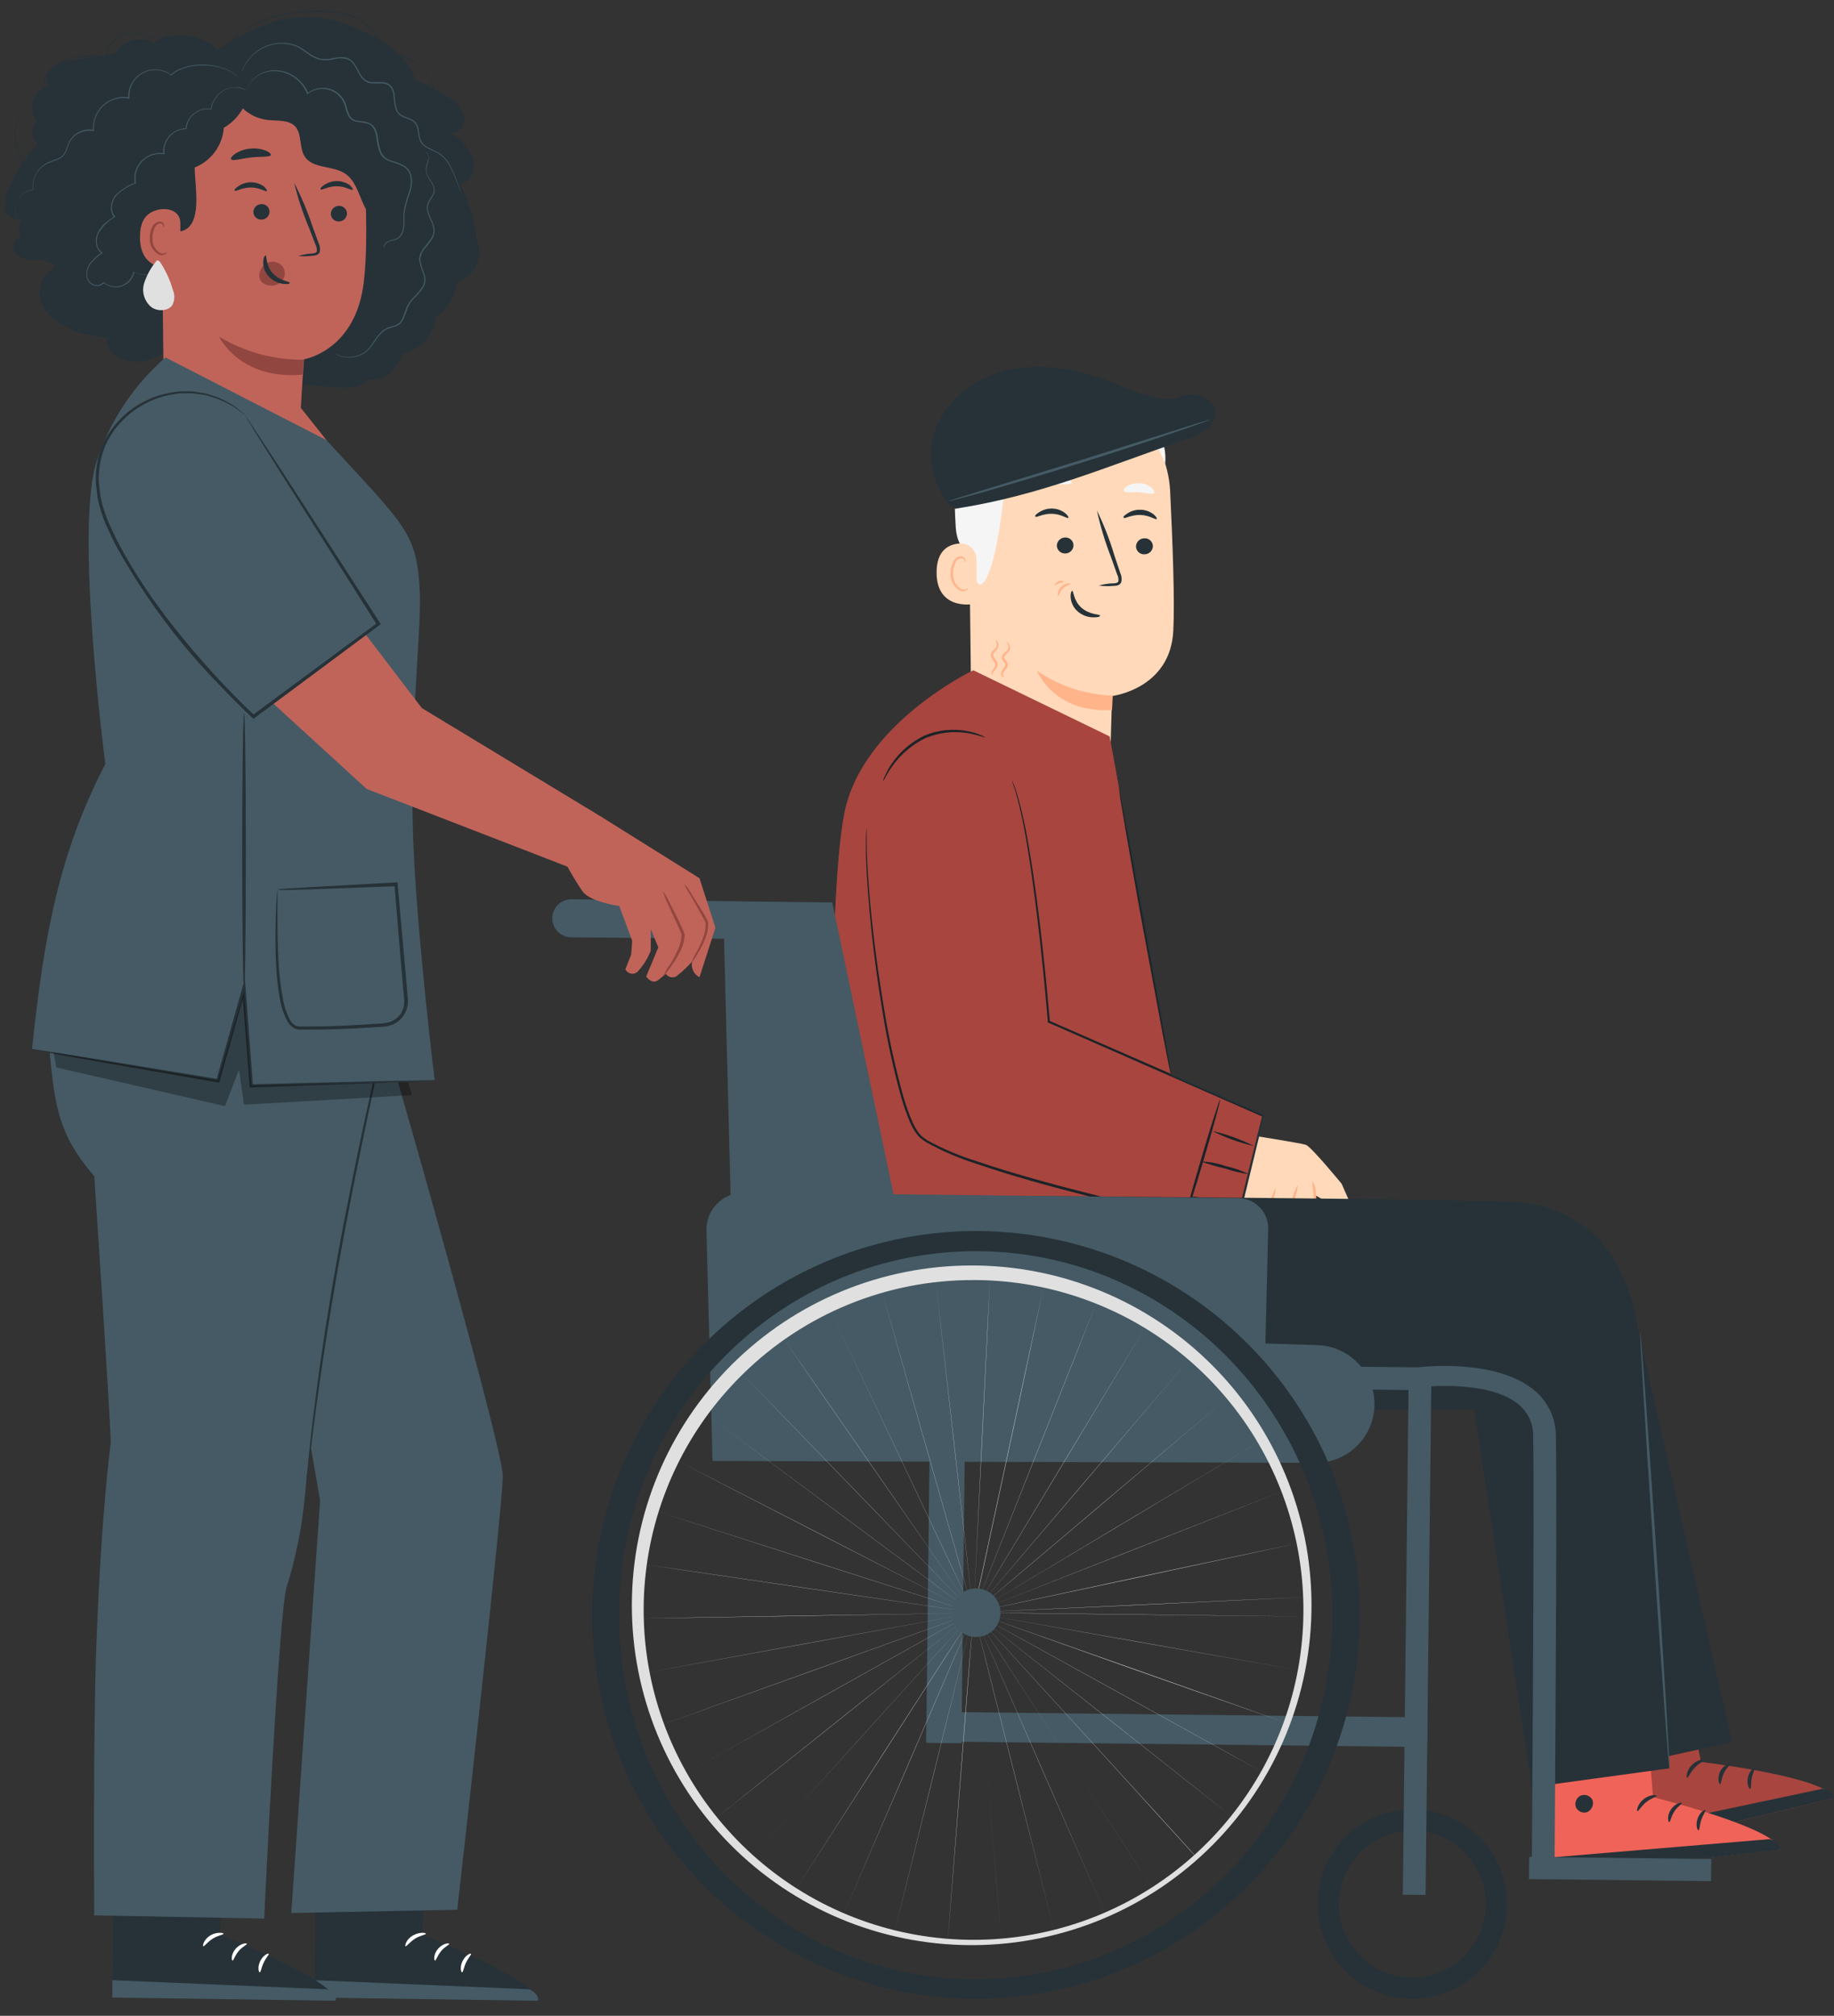 <svg width="111" height="122" viewBox="0 0 111 122" fill="none" xmlns="http://www.w3.org/2000/svg">
<rect x="0" y="0" width="111" height="122" fill="#333333" stroke="none"/>
<path d="M70.82 29.706C70.735 28.055 70.033 26.495 68.853 25.336C67.672 24.177 66.1 23.505 64.447 23.451H64.106C60.42 23.548 58.443 26.732 58.637 30.413L58.78 42.681V43.274L67.215 45.247L67.303 42.125C67.303 42.125 70.853 41.705 71.013 38.154C71.106 36.425 70.976 32.9 70.82 29.706Z" fill="#FFD9B9"/>
<path d="M67.349 42.1C65.707 42.048 64.114 41.525 62.76 40.594C62.76 40.594 63.765 43.177 67.303 42.971L67.349 42.1Z" fill="#FFB48A"/>
<path d="M69.777 33.068C69.769 33.199 69.711 33.322 69.615 33.412C69.518 33.501 69.391 33.55 69.259 33.547C69.195 33.55 69.13 33.54 69.07 33.517C69.009 33.495 68.954 33.461 68.906 33.416C68.859 33.372 68.822 33.319 68.796 33.26C68.769 33.2 68.755 33.137 68.754 33.072C68.758 32.941 68.812 32.816 68.905 32.725C68.999 32.633 69.124 32.581 69.255 32.58C69.322 32.575 69.389 32.583 69.453 32.605C69.516 32.628 69.574 32.663 69.623 32.709C69.672 32.755 69.712 32.81 69.738 32.872C69.764 32.934 69.778 33.001 69.777 33.068Z" fill="#263238"/>
<path d="M70.004 31.414C69.941 31.477 69.583 31.183 69.024 31.166C68.464 31.149 68.073 31.41 68.014 31.339C67.955 31.267 68.056 31.192 68.233 31.074C68.472 30.917 68.754 30.839 69.04 30.851C69.323 30.859 69.595 30.956 69.819 31.128C69.983 31.263 70.037 31.385 70.004 31.414Z" fill="#263238"/>
<path d="M64.972 33C64.97 33.132 64.916 33.258 64.823 33.35C64.73 33.443 64.603 33.496 64.472 33.497C64.342 33.501 64.215 33.454 64.12 33.366C64.025 33.278 63.968 33.156 63.963 33.026C63.966 32.894 64.02 32.768 64.115 32.675C64.209 32.583 64.335 32.53 64.468 32.529C64.532 32.526 64.596 32.536 64.656 32.559C64.716 32.581 64.772 32.615 64.819 32.659C64.866 32.703 64.903 32.756 64.93 32.814C64.956 32.873 64.971 32.936 64.972 33Z" fill="#263238"/>
<path d="M64.661 31.343C64.594 31.406 64.24 31.111 63.676 31.095C63.113 31.078 62.73 31.339 62.671 31.271C62.612 31.204 62.709 31.124 62.89 31.002C63.13 30.847 63.412 30.769 63.697 30.779C63.98 30.787 64.253 30.886 64.476 31.061C64.632 31.196 64.69 31.314 64.661 31.343Z" fill="#263238"/>
<path d="M66.504 35.436C66.793 35.356 67.091 35.312 67.391 35.306C67.53 35.306 67.661 35.272 67.69 35.18C67.707 35.035 67.679 34.888 67.61 34.759C67.488 34.418 67.366 34.065 67.231 33.69C66.878 32.783 66.597 31.849 66.39 30.897C66.816 31.773 67.169 32.681 67.446 33.615L67.808 34.692C67.887 34.863 67.906 35.055 67.862 35.239C67.84 35.286 67.807 35.328 67.766 35.362C67.726 35.395 67.678 35.419 67.627 35.432C67.55 35.452 67.471 35.46 67.391 35.457C67.096 35.486 66.798 35.479 66.504 35.436Z" fill="#263238"/>
<path d="M64.892 35.76C64.981 35.76 64.964 36.349 65.456 36.782C65.948 37.216 66.575 37.174 66.579 37.254C66.584 37.334 66.432 37.367 66.159 37.363C65.813 37.357 65.481 37.229 65.221 37.001C64.977 36.785 64.826 36.484 64.8 36.16C64.783 35.899 64.85 35.756 64.892 35.76Z" fill="#263238"/>
<path d="M64.867 29.218C64.813 29.366 64.27 29.277 63.63 29.332C62.991 29.387 62.469 29.547 62.368 29.412C62.331 29.349 62.427 29.21 62.638 29.075C62.921 28.91 63.238 28.811 63.565 28.785C63.892 28.76 64.221 28.809 64.526 28.928C64.779 29.029 64.892 29.151 64.867 29.218Z" fill="#F5F5F5"/>
<path d="M69.857 29.833C69.756 29.955 69.385 29.833 68.935 29.795C68.485 29.757 68.094 29.849 68.018 29.719C67.98 29.656 68.043 29.534 68.216 29.42C68.442 29.284 68.706 29.222 68.969 29.244C69.234 29.255 69.488 29.349 69.697 29.513C69.852 29.648 69.899 29.761 69.857 29.833Z" fill="#F5F5F5"/>
<path d="M70.521 28.078C70.521 28.078 69.68 25.836 68.612 25.285C67.35 24.616 66.735 26.017 65.515 25.634C64.295 25.251 63.08 24.612 61.792 25.525C60.379 26.522 61.001 27.275 60.867 28.84C60.32 35.188 59.1 36.951 58.864 33.943C58.839 33.615 57.934 33.324 57.846 31.932C57.728 30.127 57.728 27.944 58.17 26.682C58.544 25.617 59.18 24.894 60.307 24.107C62.082 22.87 64.468 22.917 66.083 23.135C67.699 23.354 70.77 25.306 70.521 28.078Z" fill="#F5F5F5"/>
<path d="M59.1 33.85C59.1 33.72 59.074 33.592 59.022 33.472C58.971 33.353 58.897 33.245 58.803 33.155C58.708 33.066 58.597 32.996 58.475 32.95C58.354 32.905 58.224 32.885 58.094 32.891C57.434 32.933 56.685 33.287 56.685 34.65C56.685 37.069 59.116 36.568 59.121 36.501C59.125 36.433 59.108 34.864 59.1 33.85Z" fill="#FFD9B9"/>
<path d="M58.595 35.588C58.595 35.588 58.553 35.621 58.481 35.651C58.38 35.692 58.267 35.692 58.166 35.651C58.009 35.551 57.881 35.412 57.796 35.247C57.711 35.083 57.672 34.898 57.682 34.713C57.678 34.506 57.718 34.301 57.8 34.111C57.822 34.035 57.864 33.966 57.919 33.91C57.975 33.853 58.044 33.811 58.119 33.787C58.167 33.774 58.218 33.779 58.264 33.799C58.309 33.82 58.346 33.856 58.367 33.901C58.397 33.972 58.367 34.019 58.397 34.023C58.426 34.027 58.447 33.981 58.431 33.884C58.415 33.824 58.381 33.771 58.334 33.732C58.301 33.707 58.264 33.688 58.224 33.677C58.185 33.666 58.143 33.664 58.102 33.669C58.007 33.692 57.918 33.738 57.844 33.803C57.771 33.868 57.715 33.951 57.682 34.044C57.58 34.253 57.529 34.484 57.535 34.717C57.523 34.932 57.575 35.147 57.684 35.333C57.794 35.519 57.955 35.669 58.149 35.764C58.214 35.782 58.282 35.786 58.349 35.775C58.416 35.764 58.48 35.739 58.536 35.701C58.59 35.651 58.603 35.596 58.595 35.588Z" fill="#FFB48A"/>
<path d="M64.051 36.071C64.089 36.071 64.114 35.819 64.325 35.617C64.535 35.415 64.783 35.386 64.783 35.344C64.783 35.301 64.716 35.306 64.607 35.318C64.464 35.345 64.332 35.414 64.228 35.516C64.124 35.619 64.053 35.751 64.026 35.895C64.009 36.021 64.034 36.071 64.051 36.071Z" fill="#FFB48A"/>
<path d="M63.857 35.411C63.891 35.411 63.979 35.352 64.11 35.297C64.24 35.243 64.362 35.234 64.367 35.192C64.371 35.15 64.228 35.095 64.055 35.192C63.883 35.289 63.824 35.394 63.857 35.411Z" fill="#FFB48A"/>
<path d="M60.791 40.977C60.791 40.977 60.757 40.956 60.727 40.909C60.709 40.877 60.699 40.84 60.699 40.802C60.699 40.764 60.709 40.727 60.727 40.695C60.77 40.606 60.883 40.526 60.963 40.375C60.985 40.331 60.996 40.283 60.996 40.234C60.996 40.185 60.985 40.137 60.963 40.093C60.92 40.019 60.87 39.949 60.816 39.883C60.639 39.635 61.19 39.487 61.131 39.176C61.13 39.127 61.119 39.079 61.099 39.034C61.078 38.989 61.05 38.949 61.014 38.915C60.959 38.869 60.921 38.865 60.917 38.873C60.99 38.957 61.032 39.065 61.035 39.176C61.027 39.234 61.006 39.29 60.973 39.339C60.94 39.388 60.896 39.429 60.845 39.458C60.776 39.51 60.718 39.575 60.677 39.651C60.648 39.697 60.633 39.749 60.633 39.803C60.633 39.857 60.648 39.909 60.677 39.954C60.732 40.038 60.791 40.093 60.82 40.152C60.834 40.178 60.841 40.207 60.841 40.236C60.841 40.266 60.834 40.294 60.82 40.32C60.77 40.438 60.66 40.535 60.614 40.653C60.591 40.7 60.583 40.753 60.591 40.805C60.6 40.857 60.624 40.905 60.66 40.943C60.744 40.998 60.791 40.981 60.791 40.977Z" fill="#FFB48A"/>
<path d="M60.046 40.834C60.046 40.834 60.046 40.8 60.08 40.75C60.116 40.676 60.165 40.609 60.223 40.552C60.263 40.504 60.3 40.453 60.332 40.4C60.373 40.329 60.387 40.246 60.374 40.165C60.341 39.988 60.202 39.875 60.139 39.744C60.076 39.614 60.139 39.517 60.248 39.412C60.302 39.362 60.347 39.304 60.383 39.239C60.413 39.179 60.429 39.113 60.429 39.046C60.429 38.793 60.252 38.714 60.248 38.73C60.304 38.825 60.333 38.932 60.332 39.042C60.324 39.098 60.303 39.152 60.273 39.201C60.243 39.249 60.203 39.291 60.156 39.324C60.091 39.375 60.038 39.44 60 39.513C59.978 39.558 59.967 39.608 59.967 39.658C59.967 39.708 59.978 39.758 60 39.803C60.088 39.971 60.21 40.072 60.231 40.186C60.252 40.3 60.185 40.4 60.126 40.489C60.069 40.558 60.029 40.64 60.013 40.729C60.004 40.8 60.038 40.838 60.046 40.834Z" fill="#FFB48A"/>
<path d="M57.808 30.796C56.79 30.114 56.209 28.31 56.34 27.094C56.559 25.058 58.187 23.354 60.126 22.656C62.066 21.957 64.198 22.134 66.159 22.731C67.905 23.262 68.405 23.787 70.45 24.137C71.018 24.233 71.582 23.867 72.162 23.884C72.451 23.873 72.736 23.954 72.977 24.114C73.218 24.274 73.402 24.506 73.504 24.776C73.542 25.001 73.518 25.232 73.435 25.445C73.352 25.657 73.213 25.843 73.033 25.983C72.668 26.256 72.256 26.458 71.817 26.581C66.899 28.264 62.962 29.992 57.825 30.788" fill="#263238"/>
<path d="M73.23 25.394C73.23 25.394 73.18 25.424 73.079 25.466L72.625 25.634C72.233 25.777 71.657 25.979 70.942 26.219C69.52 26.703 67.555 27.351 65.368 28.032C63.18 28.714 61.194 29.294 59.752 29.715C59.032 29.917 58.447 30.081 58.039 30.186L57.572 30.304C57.518 30.32 57.461 30.33 57.404 30.333C57.453 30.303 57.508 30.282 57.564 30.27L58.023 30.123L59.705 29.601L65.305 27.881L70.891 26.118L72.574 25.584L73.037 25.445C73.099 25.42 73.164 25.403 73.23 25.394Z" fill="#455A64"/>
<path d="M76.066 68.763C76.066 68.763 78.712 69.184 79.032 69.285C79.351 69.386 81.202 71.645 81.202 71.645L81.955 73.361L81.77 74.88C81.77 74.88 81.581 75.116 81.324 74.75C81.106 74.35 80.933 73.927 80.811 73.487L80.13 72.646L79.612 72.339C79.612 72.339 79.659 73.563 79.322 73.694C78.985 73.824 78.005 73.82 77.892 73.618L77.774 73.42C77.774 73.42 77.067 74.144 76.688 74.034C76.59 74.018 76.498 73.975 76.424 73.908C76.349 73.842 76.295 73.756 76.268 73.66C76.178 73.769 76.064 73.856 75.935 73.914C75.805 73.972 75.665 73.999 75.523 73.992L75.401 73.963C75.242 73.921 75.099 73.834 74.99 73.712C74.88 73.591 74.808 73.439 74.783 73.277L76.066 68.763Z" fill="#FFD9B9"/>
<path d="M77.206 71.914C77.191 72.257 77.088 72.59 76.907 72.882C76.749 73.184 76.53 73.45 76.263 73.664C76.416 73.372 76.589 73.091 76.781 72.823C77.042 72.339 77.159 71.901 77.206 71.914Z" fill="#FFB48A"/>
<path d="M78.54 71.704C78.529 72.026 78.453 72.342 78.317 72.634C78.212 72.942 78.024 73.216 77.774 73.424C77.736 73.395 77.989 73.05 78.195 72.583C78.282 72.28 78.397 71.985 78.54 71.704Z" fill="#FFB48A"/>
<path d="M79.427 71.456C79.568 71.701 79.644 71.98 79.646 72.263C79.693 72.545 79.67 72.834 79.578 73.105C79.529 72.834 79.504 72.559 79.503 72.284C79.456 72.01 79.431 71.733 79.427 71.456Z" fill="#FFB48A"/>
<path d="M67.156 44.569L58.91 40.569C58.91 40.569 52.179 43.779 51.106 49.218C50.034 54.657 50.177 75.187 51.472 76.983L53.601 79.588L54.144 82.229L72.562 80.059L72.335 77.383L72.507 73.904L67.156 44.569Z" fill="#F06359"/>
<path d="M72.343 77.366C72.343 77.413 68.136 77.943 62.962 78.553C57.787 79.163 53.559 79.625 53.555 79.579C53.551 79.533 57.762 79.003 62.941 78.393C68.119 77.783 72.339 77.324 72.343 77.366Z" fill="#263238"/>
<path d="M55.881 82.07C55.667 81.19 55.561 80.287 55.566 79.381C55.697 79.817 55.776 80.266 55.801 80.719C55.88 81.165 55.907 81.618 55.881 82.07Z" fill="#263238"/>
<path d="M57.997 81.821C57.864 81.388 57.783 80.94 57.758 80.488C57.676 80.041 57.651 79.586 57.682 79.133C57.812 79.567 57.893 80.014 57.922 80.467C58 80.914 58.026 81.368 57.997 81.821Z" fill="#263238"/>
<path d="M60.113 81.573C59.983 81.139 59.902 80.692 59.873 80.24C59.795 79.793 59.77 79.338 59.798 78.885C59.931 79.318 60.011 79.766 60.038 80.219C60.119 80.665 60.144 81.12 60.113 81.573Z" fill="#263238"/>
<path d="M62.23 81.325C62.099 80.891 62.02 80.443 61.994 79.991C61.915 79.544 61.888 79.09 61.914 78.637C62.047 79.07 62.127 79.518 62.154 79.97C62.235 80.417 62.26 80.872 62.23 81.325Z" fill="#263238"/>
<path d="M64.35 81.085C64.216 80.65 64.136 80.201 64.11 79.747C64.031 79.302 64.005 78.849 64.03 78.397C64.166 78.829 64.247 79.278 64.27 79.73C64.349 80.177 64.375 80.632 64.35 81.085Z" fill="#263238"/>
<path d="M66.466 80.824C66.252 79.944 66.146 79.042 66.15 78.136C66.281 78.571 66.362 79.02 66.39 79.474C66.466 79.92 66.492 80.373 66.466 80.824Z" fill="#263238"/>
<path d="M68.582 80.576C68.449 80.143 68.368 79.695 68.342 79.243C68.261 78.796 68.236 78.341 68.266 77.888C68.399 78.321 68.48 78.769 68.506 79.222C68.587 79.668 68.613 80.123 68.582 80.576Z" fill="#263238"/>
<path d="M70.698 80.328C70.567 79.894 70.487 79.447 70.458 78.994C70.382 78.547 70.357 78.093 70.382 77.64C70.516 78.073 70.596 78.521 70.622 78.973C70.704 79.42 70.729 79.875 70.698 80.328Z" fill="#263238"/>
<path d="M67.728 47.666C67.749 47.722 67.766 47.779 67.778 47.838C67.803 47.973 67.841 48.137 67.883 48.343C67.976 48.806 68.098 49.437 68.249 50.207C68.552 51.78 68.96 53.955 69.398 56.361C69.835 58.768 70.21 60.926 70.492 62.524C70.622 63.298 70.727 63.929 70.807 64.396C70.837 64.603 70.862 64.771 70.883 64.906C70.889 64.966 70.889 65.026 70.883 65.086C70.861 65.029 70.844 64.97 70.832 64.91C70.807 64.779 70.769 64.611 70.727 64.405C70.635 63.942 70.513 63.315 70.361 62.545C70.067 60.947 69.663 58.784 69.217 56.386C68.771 53.989 68.405 51.822 68.123 50.228C67.993 49.454 67.883 48.818 67.808 48.356L67.745 47.851C67.732 47.79 67.727 47.728 67.728 47.666Z" fill="#263238"/>
<path d="M57.774 44.208C57.774 44.208 52.684 46.134 52.419 50.034C52.154 53.934 53.845 66.534 55.54 68.629C57.236 70.724 74.757 74.354 74.757 74.354L76.419 67.497L63.479 61.83C63.479 61.83 62.217 50.202 60.908 47.215C59.6 44.229 57.774 44.208 57.774 44.208Z" fill="#F06359"/>
<path d="M61.237 47.182L61.337 47.43C61.437 47.67 61.521 47.916 61.59 48.166C61.86 49.124 62.076 50.096 62.238 51.078C62.692 53.623 63.151 57.312 63.542 61.83L63.504 61.776L76.453 67.43L76.512 67.455V67.522C75.978 69.731 75.422 72.023 74.85 74.375V74.455H74.774L73.251 74.127C70.727 73.576 68.245 72.995 65.873 72.394C63.5 71.792 61.22 71.161 59.091 70.433C58.041 70.102 57.026 69.666 56.062 69.133C55.949 69.058 55.839 68.974 55.73 68.894C55.624 68.805 55.531 68.703 55.452 68.591C55.302 68.373 55.174 68.14 55.069 67.897C54.87 67.424 54.699 66.941 54.556 66.449C54.057 64.661 53.664 62.845 53.378 61.01C52.938 58.363 52.633 55.695 52.465 53.017C52.41 52.066 52.402 51.334 52.41 50.825C52.419 50.316 52.453 50.064 52.453 50.064C52.453 50.064 52.453 50.127 52.453 50.257C52.453 50.388 52.453 50.577 52.453 50.825C52.453 51.326 52.474 52.062 52.537 53.013C52.663 54.906 52.936 57.64 53.5 61.006C53.793 62.834 54.191 64.645 54.691 66.428C54.834 66.913 55.005 67.389 55.204 67.855C55.305 68.089 55.429 68.313 55.574 68.523C55.648 68.625 55.733 68.718 55.827 68.801C55.932 68.877 56.037 68.957 56.146 69.028C57.102 69.546 58.107 69.969 59.146 70.29C61.274 71.014 63.55 71.632 65.923 72.238C68.296 72.844 70.761 73.416 73.298 73.971L74.812 74.295L74.72 74.354C75.292 72.002 75.847 69.727 76.402 67.501L76.444 67.594L63.454 61.893H63.42V61.855C63.041 57.342 62.579 53.652 62.158 51.107C62.002 50.127 61.797 49.155 61.544 48.196C61.48 47.943 61.401 47.695 61.308 47.451C61.266 47.27 61.237 47.182 61.237 47.182Z" fill="#263238"/>
<path d="M59.638 44.645C59.293 44.532 58.942 44.441 58.586 44.372C57.723 44.229 56.837 44.329 56.029 44.662C55.24 45.042 54.558 45.611 54.043 46.319C53.647 46.862 53.492 47.258 53.467 47.245C53.441 47.232 53.467 47.14 53.559 46.963C53.665 46.714 53.794 46.476 53.946 46.252C54.45 45.503 55.146 44.903 55.961 44.515C56.798 44.166 57.719 44.077 58.607 44.258C58.873 44.309 59.133 44.389 59.381 44.498C59.475 44.532 59.561 44.582 59.638 44.645Z" fill="#263238"/>
<path d="M73.845 66.55C73.887 66.55 73.445 68.183 72.856 70.172C72.267 72.162 71.758 73.765 71.716 73.752C71.674 73.74 72.111 72.116 72.7 70.126C73.289 68.136 73.802 66.538 73.845 66.55Z" fill="#263238"/>
<path d="M75.039 73.147C74.535 73.106 74.037 73.009 73.554 72.856C73.059 72.757 72.576 72.606 72.111 72.406C72.616 72.447 73.114 72.544 73.596 72.697C74.092 72.796 74.575 72.947 75.039 73.147Z" fill="#263238"/>
<path d="M75.59 71.064C75.093 70.992 74.603 70.875 74.126 70.715C73.64 70.606 73.161 70.465 72.692 70.294C73.197 70.309 73.697 70.403 74.173 70.572C74.663 70.678 75.139 70.843 75.59 71.064Z" fill="#263238"/>
<path d="M75.894 69.36C75.018 69.162 74.17 68.855 73.37 68.448C74.246 68.646 75.093 68.953 75.894 69.36Z" fill="#263238"/>
<g opacity="0.3">
<path d="M76.411 67.501L70.908 65.099L67.156 44.569L58.91 40.569C58.91 40.569 52.179 43.779 51.106 49.218C50.034 54.657 50.177 75.187 51.472 76.983L53.601 79.588L54.144 82.229L72.562 80.059L72.335 77.383L72.507 73.904C73.874 74.207 74.749 74.388 74.749 74.388L76.411 67.501Z" fill="black"/>
</g>
<path d="M101.509 99.596L102.948 106.638C102.948 106.638 110.588 107.546 110.979 108.821L97.445 112.094L94.757 101.215L101.509 99.596Z" fill="#F06359"/>
<g opacity="0.3">
<path d="M101.509 99.596L102.948 106.638C102.948 106.638 110.588 107.546 110.979 108.821L97.445 112.094L94.757 101.215L101.509 99.596Z" fill="black"/>
</g>
<path d="M98.615 107.063C98.494 107.134 98.403 107.248 98.36 107.382C98.317 107.517 98.326 107.662 98.384 107.791C98.451 107.913 98.562 108.006 98.695 108.049C98.828 108.092 98.973 108.082 99.099 108.022C99.227 107.947 99.322 107.827 99.366 107.685C99.411 107.544 99.401 107.391 99.339 107.256C99.256 107.135 99.13 107.05 98.987 107.019C98.843 106.989 98.693 107.015 98.569 107.092" fill="#263238"/>
<path d="M97.445 112.094L97.185 111.038L110.297 108.261C110.297 108.261 110.966 108.379 111 108.821L97.445 112.094Z" fill="#263238"/>
<path d="M103.15 106.516C103.15 106.583 102.838 106.692 102.565 106.987C102.292 107.281 102.186 107.597 102.119 107.584C102.052 107.572 102.056 107.164 102.397 106.823C102.737 106.482 103.15 106.453 103.15 106.516Z" fill="#263238"/>
<path d="M104.715 106.747C104.744 106.806 104.484 106.987 104.328 107.324C104.172 107.66 104.177 107.967 104.109 107.98C104.042 107.992 103.911 107.631 104.109 107.218C104.307 106.806 104.698 106.701 104.715 106.747Z" fill="#263238"/>
<path d="M105.931 108.27C105.876 108.295 105.703 107.988 105.788 107.584C105.872 107.18 106.141 106.962 106.183 107.012C106.225 107.063 106.082 107.298 106.019 107.631C105.956 107.963 105.998 108.245 105.931 108.27Z" fill="#263238"/>
<path d="M102.645 104.951C102.645 105.014 102.304 104.997 101.938 105.115C101.572 105.233 101.307 105.418 101.257 105.371C101.206 105.325 101.434 105.018 101.867 104.888C102.3 104.757 102.666 104.888 102.645 104.951Z" fill="#263238"/>
<path d="M99.498 101.615L100.045 108.766C100.045 108.766 107.508 110.617 107.739 111.934L93.882 113.487L92.578 102.355L99.498 101.615Z" fill="#F06359"/>
<path d="M95.691 108.661C95.562 108.716 95.458 108.817 95.399 108.945C95.34 109.072 95.33 109.217 95.371 109.351C95.422 109.482 95.521 109.588 95.648 109.648C95.775 109.708 95.919 109.718 96.053 109.675C96.189 109.616 96.298 109.508 96.359 109.373C96.421 109.238 96.43 109.085 96.385 108.943C96.319 108.812 96.204 108.711 96.065 108.663C95.926 108.615 95.773 108.624 95.641 108.687" fill="#263238"/>
<path d="M93.882 113.503L93.756 112.426L107.121 111.307C107.121 111.307 107.769 111.509 107.748 111.951L93.882 113.503Z" fill="#263238"/>
<path d="M100.26 108.686C100.26 108.754 99.932 108.821 99.62 109.078C99.309 109.334 99.166 109.637 99.103 109.616C99.04 109.595 99.103 109.195 99.473 108.893C99.843 108.59 100.268 108.623 100.26 108.686Z" fill="#263238"/>
<path d="M101.783 109.124C101.804 109.187 101.522 109.334 101.324 109.65C101.126 109.965 101.097 110.268 101.03 110.277C100.962 110.285 100.874 109.902 101.126 109.52C101.379 109.137 101.77 109.061 101.783 109.124Z" fill="#263238"/>
<path d="M102.801 110.773C102.742 110.794 102.607 110.466 102.742 110.075C102.876 109.684 103.162 109.503 103.209 109.557C103.255 109.612 103.07 109.827 102.965 110.15C102.859 110.474 102.868 110.756 102.801 110.773Z" fill="#263238"/>
<path d="M99.969 107.067C99.944 107.13 99.624 107.067 99.246 107.143C98.867 107.218 98.581 107.366 98.539 107.311C98.497 107.256 98.758 106.983 99.204 106.89C99.65 106.798 99.969 107.008 99.969 107.067Z" fill="#263238"/>
<path d="M98.686 78.456L104.828 105.426L99.658 106.583L98.686 78.456Z" fill="#263238"/>
<path d="M99.09 80.088C98.064 74.485 94.551 72.983 91.968 72.768C89.061 72.528 53.349 72.326 53.349 72.326L53.151 75.141L75.262 85.393L89.221 85.296L92.712 108.161L101.038 107.021C101.038 107.021 100.112 85.713 99.09 80.088Z" fill="#263238"/>
<path d="M99.275 80.665C99.322 80.665 99.755 86.554 100.243 93.841C100.731 101.127 101.084 107.025 101.038 107.025C100.992 107.025 100.563 101.135 100.075 93.849C99.587 86.563 99.229 80.665 99.275 80.665Z" fill="#455A64"/>
<path d="M50.375 54.62L54.674 75.107L44.275 74.485L43.82 56.816L34.565 56.727C34.414 56.726 34.264 56.694 34.125 56.635C33.986 56.575 33.86 56.489 33.754 56.381C33.648 56.273 33.564 56.145 33.508 56.004C33.452 55.864 33.423 55.713 33.425 55.562C33.43 55.257 33.555 54.966 33.773 54.753C33.992 54.541 34.285 54.423 34.59 54.426L50.375 54.62Z" fill="#455A64"/>
<path d="M42.756 74.484L43.126 88.422L79.616 88.535C80.556 88.539 81.459 88.171 82.128 87.511C82.797 86.851 83.178 85.954 83.188 85.014C83.198 84.082 82.844 83.183 82.2 82.51C81.556 81.836 80.674 81.441 79.743 81.409L76.587 81.308L76.756 74.379C76.762 74.138 76.72 73.899 76.633 73.674C76.546 73.45 76.415 73.245 76.247 73.072C76.08 72.898 75.88 72.76 75.659 72.664C75.438 72.569 75.2 72.518 74.959 72.516L45.023 72.179C44.721 72.176 44.422 72.234 44.143 72.349C43.864 72.465 43.611 72.635 43.4 72.85C43.188 73.065 43.022 73.321 42.911 73.602C42.801 73.882 42.748 74.183 42.756 74.484Z" fill="#455A64"/>
<path d="M58.435 84.025L56.302 84.001L56.058 105.48L58.191 105.504L58.435 84.025Z" fill="#455A64"/>
<path d="M86.391 103.942L56.082 103.599L56.062 105.391L86.37 105.734L86.391 103.942Z" fill="#455A64"/>
<path d="M58.692 117.723C53.247 117.692 48.037 115.503 44.204 111.637C40.37 107.77 38.226 102.542 38.242 97.097C38.258 91.652 40.431 86.436 44.287 82.592C48.142 78.747 53.365 76.588 58.809 76.588C64.254 76.588 69.477 78.747 73.332 82.592C77.187 86.436 79.361 91.652 79.377 97.097C79.392 102.542 77.249 107.77 73.415 111.637C69.582 115.503 64.372 117.692 58.927 117.723H58.692ZM44.965 83.159C41.662 86.388 39.581 90.662 39.076 95.252C38.571 99.843 39.673 104.467 42.195 108.337C44.716 112.206 48.501 115.082 52.905 116.474C57.309 117.865 62.059 117.687 66.347 115.97C70.634 114.252 74.193 111.102 76.418 107.054C78.643 103.007 79.396 98.314 78.549 93.773C77.702 89.233 75.307 85.127 71.772 82.155C68.237 79.182 63.781 77.527 59.163 77.472H58.927C53.705 77.454 48.688 79.498 44.965 83.159Z" fill="#E0E0E0"/>
<path d="M69.078 97.723C63.538 97.66 59.053 97.601 59.053 97.597C59.053 97.593 63.538 97.643 69.078 97.711L79.103 97.837C79.103 97.837 74.61 97.791 69.078 97.723Z" fill="#E0E0E0"/>
<path d="M68.923 99.381L59.049 97.631L68.927 99.368L78.796 101.118L68.923 99.381Z" fill="#E0E0E0"/>
<path d="M68.502 100.992L59.049 97.627L68.506 100.963L77.955 104.307C77.955 104.307 73.719 102.835 68.502 100.992Z" fill="#E0E0E0"/>
<path d="M67.821 102.506C62.97 99.831 59.045 97.656 59.045 97.652L67.825 102.494C72.671 105.169 76.6 107.344 76.596 107.349L67.821 102.506Z" fill="#E0E0E0"/>
<path d="M66.899 103.891L59.032 97.673C59.032 97.673 62.562 100.45 66.907 103.882C71.253 107.315 74.774 110.113 74.77 110.113C74.766 110.113 71.245 107.319 66.899 103.891Z" fill="#E0E0E0"/>
<path d="M65.768 105.106C62.032 101.017 59.011 97.698 59.011 97.698C59.011 97.698 62.045 101.009 65.776 105.098C69.508 109.187 72.532 112.506 72.507 112.506C72.482 112.506 69.499 109.195 65.768 105.106Z" fill="#E0E0E0"/>
<path d="M64.451 106.124C61.43 101.497 58.982 97.711 58.982 97.711C58.982 97.711 61.434 101.472 64.451 106.124C67.467 110.777 69.92 114.538 69.92 114.538C69.92 114.538 67.471 110.765 64.451 106.124Z" fill="#E0E0E0"/>
<path d="M62.991 106.911C60.77 101.838 58.973 97.728 58.973 97.723C58.973 97.719 60.782 101.834 63.003 106.907C65.225 111.981 67.021 116.091 67.017 116.091C67.013 116.091 65.212 111.985 62.991 106.911Z" fill="#E0E0E0"/>
<path d="M61.418 107.454C60.059 102.082 58.961 97.732 58.965 97.728C58.969 97.723 60.072 102.077 61.43 107.45C62.789 112.822 63.887 117.168 63.883 117.168C63.879 117.168 62.776 112.818 61.418 107.454Z" fill="#E0E0E0"/>
<path d="M59.781 107.727C59.318 102.208 58.94 97.732 58.94 97.732C58.94 97.732 59.318 102.204 59.781 107.723C60.244 113.243 60.623 117.715 60.623 117.715C60.623 117.715 60.24 113.243 59.781 107.727Z" fill="#E0E0E0"/>
<path d="M58.115 107.731C58.536 102.208 58.902 97.732 58.906 97.736C58.91 97.74 58.565 102.208 58.132 107.731C57.699 113.255 57.341 117.723 57.337 117.723C57.333 117.723 57.682 113.247 58.115 107.731Z" fill="#E0E0E0"/>
<path d="M56.475 107.462C57.804 102.086 58.885 97.732 58.885 97.732C58.885 97.732 57.817 102.09 56.487 107.467C55.158 112.843 54.077 117.197 54.077 117.197C54.077 117.197 55.145 112.839 56.475 107.462Z" fill="#E0E0E0"/>
<path d="M54.897 106.932C57.093 101.85 58.873 97.728 58.877 97.732C58.881 97.736 57.106 101.855 54.91 106.941C52.714 112.027 50.934 116.141 50.93 116.141C50.926 116.141 52.705 112.014 54.897 106.932Z" fill="#E0E0E0"/>
<path d="M53.433 106.15C56.428 101.493 58.86 97.736 58.864 97.736C58.868 97.736 56.441 101.522 53.441 106.171C50.442 110.819 48.014 114.584 48.01 114.584L53.433 106.15Z" fill="#E0E0E0"/>
<path d="M52.112 105.14L58.843 97.707C58.843 97.707 55.839 101.043 52.112 105.149C48.385 109.254 45.381 112.582 45.381 112.582C45.381 112.582 48.401 109.246 52.112 105.14Z" fill="#E0E0E0"/>
<path d="M50.972 103.929L58.818 97.686C58.818 97.686 55.313 100.487 50.98 103.941C46.647 107.395 43.143 110.188 43.139 110.184L50.972 103.929Z" fill="#E0E0E0"/>
<path d="M50.046 102.54C54.88 99.835 58.801 97.647 58.805 97.652L50.055 102.549L41.3 107.433C41.3 107.433 45.217 105.249 50.046 102.54Z" fill="#E0E0E0"/>
<path d="M49.361 101.038L58.797 97.652C58.797 97.652 54.59 99.179 49.365 101.051L39.929 104.437C39.929 104.437 44.148 102.91 49.361 101.038Z" fill="#E0E0E0"/>
<path d="M48.927 99.436L58.792 97.643C58.792 97.643 54.38 98.455 48.931 99.448C43.484 100.441 39.066 101.24 39.066 101.236C39.066 101.232 43.484 100.437 48.927 99.436Z" fill="#E0E0E0"/>
<path d="M48.763 97.778L58.788 97.618L48.763 97.795C43.231 97.888 38.742 97.959 38.742 97.955C38.742 97.951 43.231 97.871 48.763 97.778Z" fill="#E0E0E0"/>
<path d="M48.873 96.121C54.342 96.92 58.792 97.576 58.792 97.58L48.868 96.133C43.4 95.33 38.949 94.678 38.953 94.673C38.957 94.669 43.395 95.317 48.873 96.121Z" fill="#E0E0E0"/>
<path d="M49.247 94.501C54.518 96.184 58.792 97.564 58.792 97.568L49.243 94.513L39.697 91.447C39.697 91.447 43.976 92.81 49.247 94.501Z" fill="#E0E0E0"/>
<path d="M49.882 92.961L58.797 97.555C58.797 97.555 54.8 95.506 49.874 92.974C44.947 90.441 40.964 88.388 40.964 88.384C40.964 88.38 44.96 90.433 49.882 92.961Z" fill="#E0E0E0"/>
<path d="M50.749 91.552C55.196 94.854 58.797 97.534 58.792 97.538L50.749 91.564L42.705 85.578L50.749 91.552Z" fill="#E0E0E0"/>
<path d="M51.855 90.302C55.709 94.282 58.826 97.509 58.826 97.513C58.826 97.517 55.7 94.291 51.847 90.311C47.993 86.331 44.88 83.109 44.88 83.105C44.88 83.1 48.01 86.327 51.855 90.302Z" fill="#E0E0E0"/>
<path d="M53.143 89.251C56.298 93.803 58.851 97.492 58.847 97.492C58.843 97.492 56.285 93.807 53.13 89.255C49.975 84.703 47.421 81.018 47.425 81.014C47.43 81.01 49.987 84.699 53.143 89.251Z" fill="#E0E0E0"/>
<path d="M54.577 88.418C56.95 93.424 58.868 97.479 58.864 97.484C58.86 97.488 56.937 93.428 54.569 88.422C52.2 83.416 50.278 79.36 50.282 79.36C50.286 79.36 52.209 83.416 54.577 88.418Z" fill="#E0E0E0"/>
<path d="M56.133 87.816C57.652 93.142 58.876 97.458 58.872 97.463C58.868 97.467 57.639 93.146 56.121 87.82C54.602 82.495 53.378 78.178 53.382 78.178C53.386 78.178 54.619 82.507 56.133 87.816Z" fill="#E0E0E0"/>
<path d="M57.766 87.509C58.389 93.012 58.889 97.475 58.885 97.475C58.881 97.475 58.376 93.016 57.753 87.513C57.131 82.011 56.638 77.551 56.638 77.551C56.638 77.551 57.143 82.011 57.766 87.509Z" fill="#E0E0E0"/>
<path d="M59.428 87.459C59.154 92.991 58.931 97.471 58.927 97.471C58.923 97.471 59.142 92.991 59.411 87.459C59.68 81.927 59.907 77.446 59.911 77.446C59.916 77.446 59.701 81.927 59.428 87.459Z" fill="#E0E0E0"/>
<path d="M61.077 87.673C59.907 93.088 58.973 97.475 58.952 97.475C58.931 97.475 59.895 93.083 61.056 87.673C62.217 82.263 63.159 77.875 63.159 77.875C63.159 77.875 62.246 82.263 61.077 87.673Z" fill="#E0E0E0"/>
<path d="M62.667 88.157C60.622 93.306 58.965 97.475 58.961 97.475C58.956 97.475 60.61 93.302 62.654 88.153C64.699 83.003 66.356 78.839 66.361 78.839C66.365 78.839 64.712 83.016 62.667 88.157Z" fill="#E0E0E0"/>
<path d="M64.156 88.897C61.3 93.638 58.977 97.484 58.973 97.479L64.143 88.889C67.004 84.148 69.322 80.307 69.326 80.307C69.331 80.307 67.013 84.156 64.156 88.897Z" fill="#E0E0E0"/>
<path d="M65.507 89.869C61.914 94.076 58.998 97.496 58.998 97.496C58.998 97.496 61.901 94.076 65.494 89.861C69.087 85.645 71.998 82.234 72.002 82.234C72.006 82.234 69.095 85.658 65.507 89.869Z" fill="#E0E0E0"/>
<path d="M66.68 91.047C62.448 94.623 59.024 97.521 59.02 97.517C59.016 97.513 62.44 94.615 66.672 91.034C70.904 87.454 74.324 84.564 74.329 84.564C74.333 84.564 70.904 87.471 66.68 91.047Z" fill="#E0E0E0"/>
<path d="M67.644 92.397C62.89 95.241 59.036 97.542 59.036 97.538C59.036 97.534 62.886 95.229 67.639 92.385L76.243 87.248C76.243 87.248 72.393 89.558 67.644 92.397Z" fill="#E0E0E0"/>
<path d="M68.376 93.887L59.045 97.551C59.045 97.551 63.218 95.902 68.372 93.874L77.703 90.214C77.703 90.214 73.529 91.863 68.376 93.887Z" fill="#E0E0E0"/>
<path d="M68.838 95.481C63.424 96.634 59.032 97.564 59.032 97.559C59.032 97.555 63.42 96.617 68.838 95.456L78.641 93.378C78.641 93.378 74.27 94.328 68.838 95.481Z" fill="#E0E0E0"/>
<path d="M69.07 97.13C63.534 97.383 59.053 97.585 59.049 97.58L69.066 97.113L79.082 96.651C79.082 96.651 74.598 96.874 69.07 97.13Z" fill="#E0E0E0"/>
<path d="M60.551 97.622C60.548 97.914 60.458 98.197 60.293 98.438C60.129 98.678 59.897 98.864 59.627 98.972C59.356 99.081 59.06 99.106 58.775 99.046C58.49 98.986 58.229 98.843 58.026 98.635C57.822 98.426 57.685 98.162 57.631 97.876C57.578 97.59 57.61 97.294 57.725 97.026C57.839 96.759 58.031 96.531 58.275 96.372C58.519 96.213 58.804 96.13 59.095 96.133C59.289 96.135 59.48 96.175 59.658 96.251C59.836 96.326 59.998 96.437 60.133 96.575C60.268 96.713 60.375 96.877 60.446 97.057C60.518 97.237 60.554 97.429 60.551 97.622Z" fill="#455A64"/>
<path d="M85.548 109.507C84.415 109.494 83.303 109.817 82.353 110.435C81.404 111.054 80.659 111.941 80.213 112.983C79.767 114.025 79.641 115.176 79.849 116.29C80.058 117.404 80.592 118.431 81.384 119.241C82.176 120.052 83.191 120.609 84.3 120.843C85.409 121.077 86.562 120.976 87.614 120.554C88.666 120.132 89.569 119.408 90.21 118.472C90.85 117.537 91.198 116.433 91.211 115.3C91.228 113.781 90.641 112.317 89.579 111.231C88.517 110.145 87.067 109.525 85.548 109.507ZM85.43 119.683C84.551 119.673 83.694 119.403 82.969 118.906C82.243 118.409 81.681 117.708 81.354 116.892C81.027 116.075 80.949 115.18 81.13 114.32C81.311 113.459 81.744 112.672 82.373 112.057C83.002 111.442 83.799 111.028 84.663 110.866C85.528 110.704 86.421 110.803 87.229 111.148C88.038 111.494 88.726 112.072 89.206 112.808C89.686 113.545 89.938 114.408 89.928 115.287C89.913 116.466 89.431 117.591 88.588 118.415C87.745 119.24 86.609 119.696 85.43 119.683Z" fill="#263238"/>
<path d="M86.28 114.686L84.904 114.669L85.249 84.127L80.42 84.072L80.437 82.696L86.638 82.764L86.28 114.686Z" fill="#455A64"/>
<path d="M92.708 113.331C92.708 113.179 92.877 91.106 92.792 86.928C92.801 86.538 92.716 86.15 92.543 85.799C92.37 85.449 92.115 85.145 91.8 84.913C89.927 83.5 86.082 83.946 86.04 83.95L85.851 82.751C86.032 82.726 90.344 82.225 92.692 84.013C93.152 84.347 93.526 84.787 93.783 85.294C94.04 85.802 94.172 86.364 94.168 86.933C94.252 91.14 94.084 113.209 94.084 113.36L92.708 113.331Z" fill="#455A64"/>
<path d="M103.573 112.509L92.552 112.384L92.537 113.725L103.558 113.85L103.573 112.509Z" fill="#455A64"/>
<path d="M59.314 74.505C54.721 74.458 50.216 75.773 46.37 78.284C42.523 80.796 39.508 84.392 37.705 88.617C35.902 92.842 35.392 97.507 36.24 102.021C37.088 106.536 39.255 110.698 42.468 113.982C45.68 117.265 49.794 119.522 54.29 120.468C58.785 121.413 63.46 121.005 67.723 119.294C71.986 117.583 75.647 114.647 78.241 110.856C80.836 107.065 82.249 102.59 82.3 97.997C82.335 94.945 81.767 91.916 80.631 89.083C79.494 86.25 77.81 83.669 75.675 81.488C73.541 79.306 70.997 77.567 68.189 76.368C65.382 75.171 62.366 74.537 59.314 74.505ZM58.801 119.788C46.879 119.654 37.346 109.692 37.464 97.513C37.581 85.334 47.375 75.591 59.297 75.725C71.219 75.86 80.778 85.822 80.639 98.022C80.5 110.222 70.723 119.902 58.801 119.788Z" fill="#263238"/>
<path d="M25.903 110.134L25.554 117.1C25.554 117.1 32.516 119.797 32.575 121.088L19.046 120.895L19.147 110.02L25.903 110.134Z" fill="#263238"/>
<path d="M19.046 120.895V119.843L32.041 120.394C32.041 120.394 32.642 120.668 32.567 121.088L19.046 120.895Z" fill="#455A64"/>
<path d="M25.773 117.033C25.773 117.1 25.44 117.125 25.112 117.336C24.784 117.546 24.603 117.815 24.544 117.79C24.485 117.765 24.586 117.369 24.99 117.138C25.394 116.907 25.79 116.974 25.773 117.033Z" fill="white"/>
<path d="M27.19 117.643C27.19 117.706 26.917 117.815 26.69 118.093C26.463 118.371 26.391 118.661 26.328 118.657C26.265 118.653 26.223 118.278 26.513 117.942C26.803 117.605 27.19 117.58 27.19 117.643Z" fill="white"/>
<path d="M27.965 119.368C27.906 119.368 27.817 119.052 27.994 118.69C28.171 118.329 28.478 118.194 28.507 118.249C28.537 118.303 28.339 118.493 28.2 118.791C28.061 119.09 28.032 119.368 27.965 119.368Z" fill="white"/>
<path d="M25.676 115.439C25.646 115.497 25.348 115.405 24.973 115.439C24.599 115.472 24.304 115.573 24.271 115.518C24.237 115.464 24.523 115.228 24.961 115.211C25.398 115.195 25.709 115.388 25.676 115.439Z" fill="white"/>
<path d="M13.657 110.134L13.308 117.1C13.308 117.1 20.27 119.797 20.329 121.088L6.8 120.895L6.901 110.02L13.657 110.134Z" fill="#263238"/>
<path d="M6.8 120.895V119.843L19.795 120.394C19.795 120.394 20.392 120.668 20.316 121.088L6.8 120.895Z" fill="#455A64"/>
<path d="M13.526 117.033C13.526 117.1 13.194 117.125 12.866 117.336C12.538 117.546 12.361 117.815 12.302 117.79C12.243 117.765 12.344 117.369 12.723 117.138C13.101 116.907 13.543 116.974 13.526 117.033Z" fill="white"/>
<path d="M14.94 117.643C14.94 117.706 14.666 117.815 14.435 118.093C14.204 118.371 14.141 118.661 14.073 118.657C14.006 118.653 13.972 118.278 14.263 117.942C14.553 117.605 14.94 117.58 14.94 117.643Z" fill="white"/>
<path d="M15.718 119.368C15.659 119.368 15.571 119.052 15.748 118.69C15.924 118.329 16.232 118.194 16.261 118.249C16.29 118.303 16.093 118.493 15.954 118.791C15.815 119.09 15.786 119.368 15.718 119.368Z" fill="white"/>
<path d="M13.43 115.439C13.405 115.497 13.102 115.405 12.727 115.439C12.353 115.472 12.062 115.573 12.029 115.518C11.995 115.464 12.277 115.228 12.719 115.211C13.161 115.195 13.463 115.388 13.43 115.439Z" fill="white"/>
<path d="M7.751 50.072C7.582 50.278 2.543 57.888 2.904 62.415C3.266 66.942 3.46 68.54 5.706 71.195C5.706 71.195 6.661 85.452 6.703 87.29C6.703 87.496 6.156 90.967 5.828 99.684C5.626 105.085 5.702 115.922 5.702 115.922L15.988 116.116C15.988 116.116 16.871 97.488 17.347 96.062C17.916 94.239 18.29 92.36 18.461 90.458C18.621 88.43 20.678 74.211 20.678 74.472C20.678 74.733 23.51 61.506 23.712 58.284C23.838 56.41 23.838 54.529 23.712 52.655L7.751 50.072Z" fill="#455A64"/>
<path d="M22.117 58.827C22.319 59.117 30.43 87.4 30.43 89.326C30.43 91.253 27.674 115.582 27.674 115.582L17.628 115.779L19.374 90.824L18.377 85.048L12.42 69.924L22.117 58.827Z" fill="#455A64"/>
<path d="M23.669 58.789C23.673 58.817 23.673 58.845 23.669 58.873C23.669 58.934 23.661 59.014 23.644 59.113C23.619 59.331 23.585 59.639 23.543 60.026C23.446 60.821 23.345 61.973 23.122 63.391C23.005 64.098 22.832 64.863 22.655 65.684C22.479 66.504 22.294 67.388 22.1 68.309C21.713 70.16 21.301 72.2 20.897 74.341C20.085 78.633 19.488 82.541 19.109 85.372C18.92 86.79 18.781 87.938 18.688 88.737C18.642 89.124 18.604 89.432 18.575 89.655C18.575 89.747 18.575 89.827 18.545 89.89C18.516 89.953 18.545 89.97 18.545 89.97V89.92C18.545 89.852 18.545 89.777 18.545 89.68C18.545 89.457 18.592 89.15 18.63 88.763C18.701 87.963 18.823 86.811 19 85.397C19.345 82.558 19.929 78.641 20.741 74.35C21.162 72.204 21.562 70.168 21.957 68.317C22.159 67.392 22.35 66.517 22.529 65.692C22.71 64.851 22.891 64.11 23.013 63.408C23.261 62.003 23.379 60.846 23.493 60.042C23.552 59.66 23.598 59.352 23.627 59.13C23.627 59.037 23.661 58.957 23.669 58.894C23.665 58.859 23.665 58.824 23.669 58.789Z" fill="#263238"/>
<path d="M13.148 3.014C12.26 1.916 9.913 1.941 9.32 2.593C8.916 2.374 8.443 2.32 7.999 2.44C7.556 2.561 7.176 2.848 6.939 3.241L4.415 3.641C3.979 3.676 3.56 3.821 3.195 4.061C3.016 4.186 2.889 4.371 2.838 4.583C2.787 4.795 2.815 5.017 2.917 5.21C2.705 5.272 2.511 5.385 2.353 5.539C2.194 5.693 2.076 5.883 2.007 6.093C1.939 6.303 1.923 6.527 1.96 6.745C1.998 6.962 2.088 7.168 2.223 7.343C2.134 7.435 2.065 7.545 2.019 7.665C1.974 7.785 1.954 7.914 1.96 8.042C1.966 8.17 1.998 8.296 2.054 8.412C2.11 8.527 2.189 8.63 2.286 8.714C1.553 9.502 0.958 10.408 0.527 11.394C0.308 11.791 0.238 12.254 0.33 12.698C0.357 12.805 0.408 12.905 0.478 12.991C0.549 13.076 0.636 13.146 0.736 13.194C0.836 13.242 0.944 13.269 1.055 13.271C1.166 13.273 1.276 13.251 1.377 13.207C1.245 13.373 1.163 13.573 1.141 13.784C1.12 13.995 1.159 14.208 1.255 14.398C0.834 14.398 0.67 15.029 0.944 15.353C1.1 15.494 1.284 15.601 1.484 15.668C1.684 15.736 1.895 15.761 2.105 15.744C2.528 15.71 2.952 15.808 3.317 16.026C3.31 16.076 3.293 16.125 3.267 16.169C3.241 16.214 3.206 16.252 3.165 16.282C2.794 16.531 2.534 16.912 2.436 17.348C2.339 17.783 2.413 18.239 2.643 18.621L2.77 18.819C3.096 19.205 3.496 19.521 3.948 19.749C4.869 20.3 5.441 20.237 6.497 20.451C6.169 21.12 7.805 22.736 9.862 21.356C13.336 22.573 16.968 23.281 20.645 23.459C21.225 23.493 21.907 23.459 22.218 22.946C22.456 23.005 22.705 23.003 22.942 22.94C23.179 22.877 23.396 22.754 23.573 22.584C23.921 22.242 24.206 21.84 24.414 21.398C24.926 21.283 25.39 21.012 25.74 20.621C26.091 20.23 26.311 19.74 26.37 19.219C26.727 18.968 27.027 18.646 27.253 18.273C27.478 17.9 27.623 17.484 27.679 17.052C27.922 16.98 28.148 16.859 28.342 16.695C28.536 16.532 28.695 16.33 28.807 16.102C28.92 15.875 28.984 15.627 28.996 15.373C29.008 15.12 28.968 14.866 28.878 14.629C28.734 13.413 28.39 12.229 27.86 11.125C28.537 11.02 28.835 10.132 28.6 9.492C28.294 8.876 27.814 8.363 27.22 8.016C27.712 8.176 28.183 7.574 28.091 7.065C28.018 6.816 27.896 6.585 27.733 6.383C27.57 6.182 27.368 6.015 27.14 5.891C26.512 5.466 25.836 5.117 25.125 4.852C24.936 3.96 23.863 2.896 23.068 2.458C19.841 0.7 17.536 0.17 13.131 3.031" fill="#263238"/>
<path d="M22.032 9.863C21.898 7.561 20.383 4.734 18.095 4.966L10.943 6.745C10.608 6.779 10.297 6.937 10.073 7.189C9.849 7.44 9.727 7.767 9.732 8.104L9.908 23.434C9.92 24.402 10.265 25.337 10.886 26.081C11.507 26.824 12.365 27.331 13.316 27.515C15.335 27.902 19.025 28.423 19.765 26.644L18.209 24.688C18.259 23.636 18.398 21.743 18.402 21.743C18.406 21.743 21.347 21.267 21.965 17.439C22.264 15.542 22.18 12.416 22.032 9.863Z" fill="#C0645A"/>
<path d="M21.002 12.904C21.003 13.033 20.954 13.156 20.866 13.249C20.777 13.342 20.655 13.396 20.527 13.401C20.464 13.406 20.401 13.398 20.341 13.378C20.282 13.358 20.227 13.327 20.179 13.285C20.132 13.243 20.094 13.193 20.067 13.136C20.04 13.079 20.025 13.018 20.022 12.955C20.021 12.826 20.07 12.703 20.159 12.61C20.247 12.517 20.369 12.463 20.497 12.458C20.56 12.454 20.622 12.463 20.682 12.483C20.741 12.503 20.796 12.535 20.842 12.576C20.889 12.618 20.927 12.668 20.955 12.724C20.982 12.781 20.998 12.842 21.002 12.904Z" fill="#263238"/>
<path d="M21.347 11.486C21.284 11.55 20.926 11.272 20.384 11.272C19.841 11.272 19.467 11.533 19.412 11.465C19.357 11.398 19.446 11.322 19.614 11.2C19.841 11.043 20.111 10.958 20.388 10.958C20.665 10.958 20.935 11.043 21.162 11.2C21.322 11.339 21.377 11.457 21.347 11.486Z" fill="#263238"/>
<path d="M16.315 12.799C16.316 12.927 16.266 13.049 16.177 13.141C16.089 13.233 15.968 13.287 15.84 13.291C15.777 13.296 15.714 13.289 15.655 13.269C15.595 13.249 15.54 13.217 15.493 13.176C15.445 13.134 15.407 13.083 15.38 13.027C15.353 12.97 15.338 12.908 15.335 12.845C15.334 12.717 15.383 12.594 15.472 12.502C15.561 12.41 15.683 12.356 15.811 12.353C15.873 12.348 15.936 12.356 15.995 12.376C16.055 12.396 16.11 12.428 16.157 12.47C16.204 12.511 16.242 12.562 16.269 12.618C16.297 12.675 16.312 12.736 16.315 12.799Z" fill="#263238"/>
<path d="M16.147 11.562C16.084 11.625 15.727 11.348 15.184 11.348C14.641 11.348 14.267 11.608 14.212 11.545C14.158 11.482 14.246 11.398 14.414 11.276C14.642 11.118 14.912 11.034 15.188 11.034C15.465 11.034 15.735 11.118 15.962 11.276C16.122 11.415 16.177 11.533 16.147 11.562Z" fill="#263238"/>
<path d="M18.049 15.491C18.322 15.409 18.605 15.358 18.89 15.34C19.025 15.34 19.151 15.302 19.176 15.21C19.189 15.064 19.158 14.917 19.088 14.789C18.962 14.465 18.827 14.12 18.692 13.762C18.324 12.889 18.027 11.987 17.805 11.066C18.24 11.908 18.608 12.783 18.907 13.682C19.036 14.044 19.162 14.389 19.285 14.717C19.368 14.883 19.392 15.071 19.353 15.252C19.333 15.299 19.302 15.341 19.264 15.374C19.225 15.408 19.179 15.432 19.13 15.445C19.054 15.465 18.977 15.476 18.898 15.479C18.617 15.517 18.331 15.522 18.049 15.491Z" fill="#263238"/>
<path d="M18.39 21.768C16.584 21.788 14.809 21.306 13.261 20.376C13.261 20.376 14.494 23.013 18.31 22.673L18.39 21.768Z" fill="#924640"/>
<path d="M16.392 9.383C16.337 9.526 15.811 9.459 15.188 9.53C14.566 9.602 14.065 9.77 13.985 9.64C13.947 9.576 14.036 9.442 14.238 9.303C14.507 9.13 14.815 9.024 15.134 8.996C15.451 8.96 15.772 8.999 16.072 9.11C16.299 9.202 16.413 9.316 16.392 9.383Z" fill="#263238"/>
<path d="M21.166 9.665C21.073 9.783 20.712 9.665 20.274 9.665C19.837 9.665 19.462 9.745 19.378 9.619C19.294 9.492 19.378 9.438 19.563 9.324C19.779 9.184 20.034 9.116 20.291 9.131C20.549 9.133 20.8 9.219 21.006 9.375C21.157 9.48 21.208 9.606 21.166 9.665Z" fill="#263238"/>
<path d="M23.661 11.785C23.676 11.177 23.48 10.582 23.106 10.102C22.895 9.85 22.618 9.652 22.433 9.383C22.012 8.794 22.13 8.012 21.978 7.317C21.879 6.87 21.674 6.452 21.382 6.099C21.089 5.745 20.717 5.467 20.296 5.286C19.593 4.995 18.777 4.991 18.12 4.6C17.637 4.31 17.279 3.834 16.779 3.573C15.803 3.068 14.62 3.523 13.653 4.04C13.43 4.781 13.872 5.45 14.296 6.093C14.512 6.415 14.794 6.687 15.125 6.889C15.455 7.091 15.826 7.218 16.211 7.263C16.808 7.33 17.511 7.229 17.893 7.683C18.276 8.138 18.104 8.945 18.44 9.467C18.924 10.229 20.123 10.006 20.872 10.498C21.457 10.877 21.671 11.608 21.945 12.248C22.218 12.887 22.706 13.569 23.4 13.569C23.556 12.986 23.644 12.388 23.661 11.785Z" fill="#263238"/>
<path d="M15.062 5.479C13.313 5.369 11.559 5.598 9.896 6.152C9.385 6.277 8.927 6.562 8.588 6.964C8.356 7.361 8.242 7.817 8.259 8.277C8.205 9.711 8.68 11.491 9.177 12.841L10.914 14.002C12.306 13.741 11.793 11.335 11.785 10.136C12.274 9.941 12.698 9.612 13.01 9.187C13.322 8.763 13.508 8.259 13.547 7.734C13.954 7.497 14.301 7.171 14.563 6.78C14.825 6.39 14.996 5.945 15.062 5.479Z" fill="#263238"/>
<path d="M10.914 13.485C10.914 12.664 9.9 12.454 9.177 12.841C8.756 13.056 8.466 13.502 8.474 14.372C8.474 16.699 10.826 16.198 10.826 16.131C10.826 16.064 10.931 14.448 10.914 13.485Z" fill="#C0645A"/>
<path d="M10.111 15.256C10.111 15.256 10.068 15.285 10.001 15.319C9.904 15.356 9.796 15.356 9.698 15.319C9.547 15.225 9.423 15.093 9.34 14.935C9.257 14.778 9.218 14.601 9.227 14.423C9.218 14.223 9.256 14.025 9.336 13.842C9.357 13.769 9.395 13.703 9.447 13.648C9.499 13.593 9.563 13.551 9.635 13.527C9.682 13.514 9.732 13.518 9.777 13.538C9.821 13.557 9.857 13.592 9.879 13.636C9.909 13.699 9.879 13.75 9.909 13.754C9.938 13.758 9.955 13.712 9.938 13.615C9.924 13.558 9.891 13.508 9.845 13.472C9.78 13.424 9.699 13.403 9.618 13.413C9.523 13.434 9.435 13.479 9.361 13.543C9.288 13.607 9.232 13.688 9.198 13.779C9.102 13.981 9.056 14.203 9.063 14.427C9.054 14.634 9.106 14.84 9.213 15.018C9.32 15.196 9.477 15.338 9.665 15.428C9.727 15.447 9.793 15.45 9.858 15.438C9.922 15.427 9.983 15.4 10.035 15.361C10.106 15.315 10.119 15.26 10.111 15.256Z" fill="#924640"/>
<path d="M8.899 16.657C8.775 16.654 8.651 16.64 8.529 16.615C8.382 16.59 8.24 16.542 8.108 16.472H8.138C8.096 16.667 8.004 16.848 7.872 16.998C7.739 17.147 7.57 17.26 7.382 17.324C7.193 17.389 6.99 17.404 6.794 17.367C6.598 17.331 6.414 17.244 6.261 17.115H6.303C6.266 17.166 6.218 17.208 6.164 17.24C6.11 17.271 6.05 17.292 5.988 17.3C5.861 17.323 5.731 17.307 5.613 17.254C5.492 17.199 5.391 17.108 5.323 16.993C5.258 16.875 5.224 16.741 5.226 16.606C5.229 16.326 5.332 16.056 5.517 15.845C5.704 15.629 5.919 15.438 6.156 15.277V15.332C6.064 15.265 5.986 15.18 5.928 15.083C5.869 14.985 5.831 14.877 5.815 14.764C5.782 14.531 5.817 14.295 5.916 14.082C6.019 13.87 6.162 13.68 6.337 13.523C6.519 13.371 6.71 13.231 6.909 13.102V13.152C6.831 13.059 6.773 12.95 6.74 12.832C6.707 12.715 6.698 12.592 6.716 12.471C6.742 12.22 6.845 11.984 7.01 11.794C7.341 11.465 7.74 11.214 8.18 11.057L8.159 11.1C8.111 10.855 8.124 10.603 8.195 10.364C8.266 10.125 8.394 9.907 8.567 9.728C8.741 9.55 8.955 9.415 9.191 9.337C9.428 9.258 9.68 9.238 9.925 9.278L9.888 9.316C9.865 9.122 9.884 8.925 9.943 8.738C10.002 8.552 10.099 8.38 10.229 8.234C10.359 8.088 10.518 7.971 10.696 7.89C10.874 7.81 11.068 7.768 11.263 7.768L11.23 7.797C11.245 7.6 11.305 7.409 11.405 7.239C11.504 7.068 11.642 6.922 11.806 6.813C11.946 6.71 12.105 6.637 12.275 6.598C12.444 6.56 12.62 6.557 12.79 6.59H12.761C12.786 6.38 12.861 6.18 12.98 6.005C13.08 5.845 13.207 5.702 13.354 5.584C13.582 5.397 13.867 5.29 14.162 5.281H14.25H14.33C14.379 5.278 14.428 5.278 14.477 5.281C14.552 5.301 14.625 5.327 14.696 5.357L14.822 5.416L14.864 5.441H14.818L14.692 5.387C14.621 5.358 14.548 5.336 14.473 5.319C14.426 5.31 14.378 5.303 14.33 5.298H14.25H14.162C13.873 5.309 13.596 5.416 13.375 5.601C13.232 5.72 13.11 5.862 13.013 6.022C12.9 6.192 12.829 6.386 12.807 6.59V6.623H12.782C12.618 6.594 12.449 6.598 12.286 6.636C12.123 6.673 11.97 6.743 11.835 6.842C11.68 6.948 11.55 7.088 11.455 7.251C11.36 7.414 11.303 7.597 11.289 7.784V7.814H11.259C11.073 7.815 10.889 7.855 10.72 7.932C10.551 8.009 10.4 8.121 10.277 8.26C10.153 8.4 10.061 8.564 10.006 8.741C9.95 8.919 9.933 9.106 9.955 9.291V9.337H9.909C9.674 9.299 9.434 9.319 9.208 9.394C8.982 9.469 8.778 9.598 8.613 9.769C8.448 9.94 8.326 10.148 8.259 10.376C8.192 10.604 8.18 10.845 8.226 11.079V11.108H8.201C7.771 11.258 7.379 11.502 7.056 11.823C6.902 12.004 6.805 12.226 6.779 12.463C6.762 12.574 6.769 12.687 6.799 12.795C6.83 12.903 6.883 13.004 6.955 13.089L6.981 13.119L6.947 13.144C6.541 13.375 6.203 13.709 5.967 14.112C5.871 14.31 5.837 14.533 5.87 14.751C5.882 14.856 5.916 14.957 5.969 15.047C6.023 15.138 6.095 15.216 6.181 15.277L6.219 15.302L6.181 15.332C5.949 15.488 5.737 15.673 5.55 15.883C5.377 16.083 5.279 16.337 5.273 16.602C5.266 16.726 5.295 16.848 5.358 16.955C5.421 17.061 5.514 17.146 5.626 17.2C5.727 17.253 5.844 17.27 5.956 17.249C6.068 17.227 6.17 17.169 6.244 17.082V17.056L6.27 17.078C6.429 17.21 6.621 17.296 6.826 17.326C7.031 17.356 7.241 17.328 7.431 17.246C7.59 17.174 7.73 17.066 7.841 16.931C7.952 16.796 8.03 16.637 8.07 16.468V16.442C8.193 16.509 8.325 16.557 8.461 16.585C8.58 16.612 8.701 16.628 8.823 16.631C9.017 16.644 9.212 16.617 9.395 16.552C9.511 16.513 9.61 16.438 9.677 16.337C9.715 16.265 9.724 16.224 9.728 16.224C9.73 16.233 9.73 16.243 9.728 16.253C9.722 16.284 9.711 16.314 9.694 16.341C9.628 16.446 9.529 16.526 9.412 16.568" fill="#455A64"/>
<path d="M1.108 13.3C1.076 13.255 1.049 13.207 1.028 13.157C0.965 13.009 0.93 12.85 0.927 12.69C0.921 12.433 1.001 12.181 1.154 11.975C1.255 11.835 1.385 11.719 1.534 11.634C1.684 11.548 1.849 11.495 2.021 11.478L2 11.508C1.94 11.109 2.035 10.703 2.265 10.372C2.389 10.185 2.552 10.029 2.744 9.913C2.951 9.802 3.168 9.712 3.392 9.644C3.503 9.604 3.608 9.549 3.703 9.48C3.8 9.406 3.878 9.311 3.931 9.202C4.044 8.988 4.09 8.723 4.233 8.491C4.384 8.253 4.602 8.066 4.86 7.953C5.118 7.841 5.404 7.808 5.681 7.86L5.639 7.898C5.613 7.614 5.652 7.328 5.754 7.062C5.856 6.796 6.018 6.557 6.227 6.364C6.436 6.17 6.686 6.026 6.959 5.945C7.232 5.863 7.52 5.845 7.801 5.891L7.763 5.929C7.745 5.619 7.815 5.311 7.966 5.039C8.117 4.768 8.342 4.545 8.615 4.397C8.887 4.249 9.197 4.182 9.507 4.204C9.816 4.226 10.113 4.335 10.363 4.52H10.325C10.57 4.311 10.857 4.156 11.166 4.066C11.44 3.981 11.722 3.93 12.008 3.914C12.471 3.887 12.935 3.943 13.379 4.078C13.666 4.16 13.937 4.288 14.183 4.457C14.246 4.502 14.307 4.551 14.364 4.604L14.422 4.659C14.422 4.659 14.338 4.587 14.17 4.469C13.924 4.309 13.654 4.187 13.371 4.108C12.929 3.983 12.47 3.934 12.012 3.965C11.726 3.979 11.444 4.03 11.171 4.116C10.872 4.208 10.595 4.361 10.359 4.566C10.119 4.381 9.831 4.27 9.53 4.245C9.229 4.22 8.926 4.282 8.66 4.425C8.393 4.567 8.173 4.784 8.027 5.049C7.88 5.314 7.814 5.615 7.835 5.917V5.959H7.788C7.517 5.91 7.238 5.925 6.973 6.002C6.708 6.079 6.465 6.216 6.262 6.403C6.059 6.589 5.901 6.82 5.802 7.077C5.703 7.334 5.664 7.611 5.689 7.885V7.932H5.643C5.379 7.884 5.108 7.915 4.862 8.021C4.617 8.128 4.408 8.304 4.263 8.529C4.128 8.748 4.082 9.009 3.964 9.236C3.906 9.352 3.822 9.454 3.72 9.534C3.617 9.605 3.505 9.663 3.388 9.707C3.167 9.772 2.953 9.858 2.748 9.964C2.567 10.071 2.41 10.214 2.286 10.384C2.061 10.703 1.966 11.096 2.021 11.482V11.508H1.995C1.83 11.524 1.67 11.574 1.525 11.655C1.38 11.736 1.254 11.846 1.154 11.979C1.003 12.179 0.922 12.422 0.923 12.673C0.923 12.831 0.953 12.988 1.011 13.136C1.061 13.249 1.108 13.3 1.108 13.3Z" fill="#455A64"/>
<path d="M23.244 15.037C23.231 15.007 23.224 14.975 23.224 14.942C23.224 14.91 23.231 14.877 23.244 14.848C23.275 14.773 23.326 14.709 23.391 14.663C23.478 14.597 23.579 14.552 23.686 14.532C23.815 14.505 23.94 14.46 24.056 14.398C24.184 14.311 24.281 14.185 24.334 14.04C24.395 13.87 24.424 13.69 24.418 13.51C24.418 13.316 24.418 13.114 24.418 12.896C24.488 12.432 24.611 11.977 24.784 11.541C24.855 11.294 24.878 11.035 24.851 10.78C24.839 10.646 24.798 10.517 24.731 10.401C24.665 10.285 24.573 10.184 24.464 10.107C24.211 9.97 23.943 9.864 23.665 9.791C23.514 9.744 23.371 9.671 23.244 9.576C23.12 9.476 23.026 9.343 22.971 9.194C22.87 8.893 22.802 8.583 22.769 8.268C22.747 8.113 22.7 7.962 22.63 7.822C22.561 7.683 22.447 7.57 22.306 7.502C22.099 7.437 21.884 7.398 21.667 7.385C21.555 7.371 21.447 7.338 21.347 7.288C21.245 7.234 21.16 7.154 21.099 7.057C21.001 6.866 20.929 6.664 20.884 6.455C20.812 6.167 20.651 5.909 20.425 5.717C20.199 5.524 19.918 5.407 19.622 5.382C19.262 5.355 18.904 5.464 18.621 5.689L18.587 5.715V5.677C18.471 5.385 18.293 5.121 18.065 4.903C17.838 4.685 17.567 4.519 17.27 4.415C17.021 4.332 16.759 4.296 16.496 4.309C16.275 4.32 16.057 4.37 15.853 4.457C15.564 4.581 15.317 4.785 15.142 5.046C15.095 5.113 15.053 5.183 15.015 5.256L14.986 5.315L15.011 5.256C15.182 4.884 15.48 4.585 15.853 4.415C16.061 4.323 16.285 4.27 16.513 4.259C16.781 4.24 17.05 4.275 17.304 4.36C17.609 4.465 17.888 4.633 18.122 4.855C18.356 5.076 18.541 5.345 18.663 5.643H18.612C18.908 5.407 19.282 5.291 19.66 5.319C19.862 5.334 20.058 5.392 20.236 5.487C20.414 5.583 20.57 5.715 20.695 5.874C20.828 6.038 20.922 6.229 20.973 6.434C21.014 6.637 21.083 6.834 21.179 7.019C21.237 7.105 21.314 7.176 21.405 7.228C21.495 7.279 21.596 7.308 21.7 7.313C21.922 7.327 22.141 7.369 22.352 7.439C22.508 7.513 22.635 7.636 22.714 7.789C22.787 7.936 22.837 8.093 22.861 8.256C22.894 8.566 22.959 8.872 23.055 9.168C23.109 9.305 23.195 9.427 23.307 9.522C23.424 9.612 23.555 9.681 23.694 9.728C23.978 9.8 24.251 9.908 24.506 10.052C24.627 10.134 24.727 10.243 24.797 10.372C24.863 10.503 24.906 10.646 24.923 10.792C24.949 11.057 24.923 11.324 24.847 11.579C24.674 12.011 24.55 12.461 24.477 12.921C24.477 13.131 24.477 13.342 24.477 13.531C24.48 13.716 24.448 13.9 24.384 14.074C24.326 14.226 24.222 14.357 24.086 14.448C23.965 14.51 23.836 14.554 23.703 14.579C23.6 14.598 23.502 14.64 23.417 14.7C23.354 14.744 23.305 14.804 23.274 14.873C23.248 14.924 23.238 14.981 23.244 15.037Z" fill="#455A64"/>
<path d="M27.926 11.672L27.905 11.625L27.846 11.495L27.632 10.977C27.539 10.755 27.434 10.477 27.283 10.17C27.121 9.818 26.866 9.517 26.546 9.299C26.361 9.19 26.151 9.11 25.936 9.005C25.826 8.951 25.723 8.883 25.629 8.803C25.53 8.717 25.454 8.609 25.406 8.487C25.31 8.243 25.318 7.97 25.242 7.717C25.21 7.589 25.138 7.474 25.036 7.389C24.927 7.303 24.803 7.238 24.67 7.196C24.532 7.15 24.398 7.091 24.27 7.019C24.135 6.939 24.029 6.818 23.968 6.674C23.875 6.38 23.824 6.074 23.816 5.765C23.8 5.617 23.754 5.474 23.681 5.345C23.601 5.214 23.473 5.12 23.324 5.084C23.021 5.004 22.689 5.084 22.352 5.025C22.189 4.985 22.042 4.895 21.931 4.768C21.826 4.639 21.735 4.498 21.662 4.347C21.591 4.203 21.513 4.063 21.427 3.927C21.344 3.799 21.232 3.693 21.099 3.62C20.819 3.511 20.511 3.497 20.224 3.582C19.935 3.658 19.633 3.669 19.34 3.615C19.068 3.533 18.813 3.402 18.587 3.228C18.381 3.068 18.159 2.927 17.927 2.808C17.489 2.637 17.011 2.597 16.551 2.694C16.171 2.772 15.812 2.935 15.503 3.17C15.273 3.349 15.072 3.565 14.91 3.809C14.807 3.962 14.718 4.124 14.645 4.293C14.62 4.352 14.599 4.394 14.582 4.427V4.469C14.582 4.469 14.582 4.469 14.582 4.423L14.633 4.289C14.704 4.116 14.79 3.95 14.889 3.792C15.052 3.544 15.254 3.324 15.486 3.14C15.795 2.896 16.157 2.727 16.542 2.648C17.012 2.542 17.503 2.578 17.952 2.753C18.191 2.871 18.418 3.012 18.629 3.174C18.848 3.34 19.094 3.467 19.357 3.548C19.637 3.596 19.924 3.583 20.198 3.51C20.348 3.481 20.5 3.463 20.653 3.456C20.814 3.448 20.974 3.482 21.119 3.552C21.263 3.632 21.384 3.746 21.473 3.885C21.561 4.015 21.637 4.162 21.713 4.305C21.782 4.449 21.868 4.583 21.969 4.705C22.075 4.824 22.215 4.907 22.369 4.945C22.68 5.012 23.017 4.92 23.345 5.004C23.509 5.046 23.651 5.15 23.74 5.294C23.82 5.436 23.869 5.594 23.884 5.757C23.892 6.059 23.942 6.359 24.031 6.649C24.086 6.779 24.182 6.888 24.304 6.96C24.429 7.031 24.56 7.09 24.695 7.137C24.834 7.181 24.963 7.25 25.078 7.339C25.187 7.433 25.264 7.557 25.301 7.696C25.381 7.965 25.369 8.235 25.461 8.466C25.559 8.687 25.739 8.861 25.962 8.954C26.168 9.063 26.382 9.143 26.572 9.257C26.899 9.48 27.157 9.79 27.316 10.153C27.468 10.464 27.569 10.742 27.657 10.969L27.859 11.487L27.909 11.625C27.916 11.64 27.922 11.656 27.926 11.672Z" fill="#455A64"/>
<path d="M25.579 9.11H25.621C25.664 9.11 25.705 9.12 25.743 9.139C25.809 9.187 25.863 9.251 25.899 9.324C25.936 9.397 25.954 9.478 25.953 9.56C25.946 9.677 25.924 9.793 25.886 9.905C25.841 10.034 25.814 10.168 25.806 10.304C25.817 10.454 25.867 10.599 25.949 10.725C26.034 10.872 26.139 11.015 26.223 11.184C26.272 11.273 26.3 11.373 26.305 11.475C26.311 11.577 26.292 11.679 26.252 11.773C26.168 11.966 26.017 12.122 25.937 12.319C25.866 12.531 25.878 12.761 25.97 12.963C26.05 13.178 26.168 13.384 26.244 13.632C26.287 13.754 26.307 13.882 26.303 14.011C26.294 14.145 26.256 14.275 26.193 14.393C26.055 14.622 25.896 14.838 25.718 15.037C25.539 15.234 25.441 15.491 25.44 15.757C25.488 16.032 25.569 16.3 25.68 16.556C25.727 16.691 25.75 16.833 25.747 16.977C25.736 17.125 25.692 17.269 25.617 17.397C25.465 17.628 25.286 17.84 25.083 18.028C24.9 18.21 24.757 18.428 24.662 18.668C24.585 18.909 24.492 19.145 24.384 19.374C24.325 19.487 24.24 19.583 24.136 19.656C24.034 19.725 23.92 19.773 23.8 19.799C23.689 19.827 23.579 19.861 23.471 19.9C23.372 19.943 23.278 20 23.194 20.069C23.033 20.207 22.892 20.367 22.773 20.544C22.66 20.712 22.55 20.876 22.432 21.023C22.219 21.295 21.924 21.49 21.591 21.579C21.343 21.648 21.083 21.661 20.83 21.617C20.671 21.587 20.518 21.533 20.375 21.457C20.325 21.43 20.277 21.399 20.232 21.364C20.417 21.477 20.621 21.552 20.834 21.587C21.082 21.627 21.337 21.611 21.578 21.541C21.901 21.451 22.186 21.259 22.39 20.994C22.504 20.847 22.609 20.683 22.723 20.515C22.842 20.334 22.983 20.169 23.143 20.022C23.233 19.95 23.332 19.889 23.438 19.841C23.547 19.801 23.657 19.768 23.77 19.74C23.882 19.714 23.989 19.668 24.086 19.606C24.182 19.538 24.261 19.448 24.317 19.345C24.421 19.116 24.511 18.882 24.586 18.642C24.688 18.393 24.841 18.168 25.036 17.982C25.234 17.797 25.409 17.589 25.558 17.363C25.627 17.247 25.669 17.116 25.68 16.981C25.686 16.838 25.665 16.695 25.617 16.56C25.501 16.299 25.419 16.025 25.373 15.744C25.363 15.6 25.389 15.455 25.449 15.323C25.509 15.198 25.582 15.08 25.668 14.97C25.843 14.776 26.001 14.566 26.139 14.343C26.197 14.234 26.231 14.113 26.24 13.99C26.242 13.868 26.224 13.747 26.185 13.632C26.113 13.401 25.996 13.211 25.916 12.967C25.818 12.751 25.807 12.505 25.886 12.282C25.975 12.071 26.13 11.916 26.206 11.735C26.244 11.648 26.262 11.554 26.259 11.459C26.255 11.364 26.23 11.271 26.185 11.188C26.105 11.024 25.996 10.881 25.916 10.733C25.828 10.596 25.779 10.438 25.773 10.275C25.78 10.131 25.809 9.99 25.857 9.854C25.893 9.762 25.917 9.666 25.928 9.568C25.934 9.488 25.92 9.407 25.887 9.334C25.854 9.26 25.803 9.196 25.739 9.147C25.691 9.117 25.635 9.104 25.579 9.11Z" fill="#455A64"/>
<path d="M1.15 13.228C1.087 13.225 1.025 13.217 0.965 13.203C0.792 13.157 0.63 13.077 0.489 12.967C0.26 12.791 0.098 12.542 0.031 12.261C-0.011 12.073 -0.01 11.878 0.032 11.691C0.074 11.503 0.157 11.327 0.275 11.175C0.422 11.008 0.585 10.856 0.763 10.721C0.953 10.579 1.109 10.396 1.221 10.187C1.314 9.95 1.314 9.687 1.221 9.45C1.145 9.198 1.019 8.946 0.948 8.668C0.802 8.073 0.895 7.444 1.209 6.918C1.381 6.638 1.612 6.398 1.885 6.215C2.157 6.031 2.466 5.908 2.79 5.853L2.765 5.904C2.667 5.749 2.606 5.573 2.588 5.391C2.576 5.205 2.597 5.018 2.652 4.84C2.706 4.659 2.793 4.489 2.908 4.339C3.029 4.191 3.171 4.06 3.329 3.952C3.799 3.652 4.331 3.465 4.885 3.405C5.404 3.331 5.931 3.331 6.45 3.405L6.412 3.439C6.437 3.138 6.543 2.851 6.719 2.607C6.896 2.362 7.136 2.172 7.414 2.055C7.679 1.944 7.969 1.903 8.255 1.937C8.517 1.979 8.77 2.06 9.008 2.177C9.122 2.222 9.24 2.255 9.361 2.273C9.477 2.294 9.595 2.294 9.711 2.273C9.931 2.21 10.143 2.119 10.342 2.004C10.529 1.896 10.73 1.814 10.939 1.76C11.132 1.717 11.33 1.7 11.528 1.71C11.86 1.726 12.182 1.825 12.466 1.996C12.81 2.221 13.077 2.545 13.232 2.925C13.252 2.975 13.269 3.025 13.282 3.077C13.282 3.077 13.282 3.026 13.219 2.93C13.158 2.781 13.08 2.64 12.988 2.509C12.839 2.311 12.655 2.141 12.445 2.008C12.165 1.83 11.843 1.729 11.511 1.714C11.318 1.702 11.123 1.719 10.935 1.764C10.729 1.819 10.531 1.899 10.346 2.004C10.146 2.124 9.931 2.218 9.706 2.282C9.586 2.314 9.46 2.322 9.336 2.307C9.21 2.287 9.088 2.252 8.97 2.202C8.737 2.091 8.489 2.014 8.234 1.975C7.964 1.945 7.69 1.984 7.439 2.088C7.174 2.202 6.946 2.387 6.777 2.621C6.609 2.855 6.508 3.13 6.484 3.418V3.456H6.446C5.934 3.382 5.414 3.382 4.902 3.456C4.361 3.512 3.839 3.694 3.379 3.986C3.222 4.09 3.08 4.216 2.959 4.36C2.85 4.505 2.768 4.667 2.715 4.84C2.66 5.008 2.64 5.185 2.656 5.361C2.671 5.533 2.727 5.699 2.82 5.845L2.849 5.891H2.795C2.49 5.939 2.2 6.05 1.941 6.217C1.682 6.383 1.46 6.602 1.29 6.859C1.121 7.116 1.006 7.405 0.955 7.708C0.903 8.012 0.915 8.323 0.99 8.622C1.057 8.895 1.183 9.143 1.259 9.404C1.356 9.654 1.356 9.932 1.259 10.182C1.142 10.398 0.978 10.585 0.779 10.729C0.606 10.854 0.444 10.995 0.296 11.15C0.18 11.297 0.099 11.467 0.058 11.649C0.016 11.831 0.016 12.02 0.056 12.202C0.111 12.475 0.26 12.721 0.477 12.896C0.614 13.008 0.773 13.091 0.944 13.14C1.108 13.22 1.15 13.224 1.15 13.228Z" fill="#263238"/>
<path d="M26.471 7.553C26.472 7.538 26.472 7.522 26.471 7.507C26.471 7.477 26.471 7.431 26.471 7.376C26.471 7.258 26.471 7.09 26.45 6.876C26.429 6.661 26.416 6.388 26.374 6.081C26.327 5.734 26.241 5.394 26.117 5.067C25.966 4.67 25.731 4.312 25.428 4.015C25.256 3.853 25.06 3.72 24.847 3.619C24.615 3.524 24.378 3.443 24.136 3.376C23.876 3.303 23.633 3.18 23.421 3.014C23.209 2.833 23.019 2.627 22.857 2.4C22.689 2.172 22.529 1.933 22.34 1.718C22.151 1.496 21.923 1.31 21.667 1.171C21.15 0.916 20.585 0.773 20.009 0.75C19.47 0.708 18.928 0.708 18.389 0.75C17.476 0.801 16.577 1.005 15.731 1.352C15.161 1.589 14.633 1.916 14.166 2.32C14.086 2.391 14.01 2.454 13.951 2.513L13.804 2.665L13.711 2.757L13.678 2.791L13.707 2.753L13.791 2.656L13.939 2.496L14.149 2.299C14.612 1.884 15.141 1.548 15.714 1.306C16.564 0.952 17.466 0.742 18.385 0.683C18.927 0.643 19.471 0.643 20.013 0.683C20.599 0.714 21.172 0.865 21.696 1.129C21.96 1.272 22.194 1.463 22.386 1.693C22.579 1.916 22.739 2.151 22.908 2.378C23.067 2.601 23.252 2.805 23.459 2.984C23.666 3.144 23.901 3.263 24.153 3.333C24.397 3.402 24.637 3.485 24.872 3.582C25.09 3.69 25.289 3.832 25.461 4.002C25.77 4.306 26.009 4.673 26.16 5.079C26.283 5.41 26.366 5.755 26.408 6.106C26.45 6.417 26.462 6.682 26.471 6.901C26.479 7.12 26.471 7.292 26.471 7.406V7.536C26.475 7.536 26.475 7.553 26.471 7.553Z" fill="#263238"/>
<path d="M15.701 16.56C15.725 16.408 15.788 16.265 15.885 16.145C15.982 16.025 16.109 15.933 16.253 15.878C16.401 15.828 16.561 15.824 16.712 15.867C16.862 15.911 16.996 16 17.094 16.122C17.188 16.242 17.239 16.391 17.239 16.543C17.239 16.696 17.188 16.844 17.094 16.964C17.008 17.087 16.886 17.181 16.745 17.233C16.564 17.299 16.366 17.306 16.181 17.254C16.024 17.225 15.885 17.138 15.79 17.01C15.703 16.877 15.672 16.716 15.701 16.56Z" fill="#924640"/>
<path d="M16.072 15.458C16.156 15.458 16.072 16.042 16.492 16.522C16.913 17.002 17.548 17.035 17.54 17.115C17.531 17.195 17.384 17.208 17.119 17.178C16.786 17.129 16.48 16.967 16.253 16.72C16.033 16.476 15.916 16.156 15.929 15.828C15.945 15.575 16.03 15.458 16.072 15.458Z" fill="#263238"/>
<path d="M10.468 17.561C10.293 16.943 10.022 16.357 9.664 15.824L9.513 15.744C9.154 16.156 8.884 16.637 8.718 17.157C8.642 17.42 8.646 17.699 8.731 17.958C8.816 18.218 8.977 18.446 9.193 18.613C9.409 18.747 9.666 18.799 9.917 18.76C10.11 18.737 10.287 18.643 10.413 18.495C10.493 18.354 10.539 18.196 10.549 18.034C10.558 17.873 10.53 17.711 10.468 17.561Z" fill="#E0E0E0"/>
<path d="M10.018 21.633C8.092 23.308 6.654 25.473 5.857 27.898C4.503 31.97 6.375 46.239 6.375 46.239C3.657 51.49 2.677 56.365 1.941 63.488L13.194 65.393L14.713 59.209L15.209 65.696L26.307 65.372C26.307 65.372 25.344 57.564 25.045 51.675C24.7 44.944 25.508 38.158 25.415 35.966C25.251 32.239 24.637 31.949 19.753 26.635L10.018 21.633Z" fill="#455A64"/>
<path d="M16.816 53.812H16.938L17.312 53.782L18.751 53.694L23.976 53.404H24.064V53.496C24.17 54.649 24.283 55.911 24.401 57.249C24.46 57.922 24.523 58.612 24.586 59.319C24.616 59.672 24.645 60.034 24.679 60.392C24.726 60.786 24.624 61.184 24.393 61.506C24.225 61.734 23.998 61.912 23.736 62.02C23.483 62.11 23.215 62.156 22.945 62.154L21.439 62.243C20.447 62.289 19.492 62.327 18.579 62.31H18.238H18.07C18.004 62.3 17.94 62.286 17.876 62.268C17.656 62.165 17.478 61.988 17.376 61.767C17.174 61.387 17.032 60.979 16.955 60.556C16.82 59.813 16.737 59.063 16.707 58.309C16.644 56.934 16.677 55.819 16.707 55.049C16.707 54.666 16.744 54.367 16.757 54.165C16.761 54.062 16.773 53.96 16.791 53.858C16.802 53.96 16.802 54.063 16.791 54.165C16.791 54.388 16.791 54.683 16.791 55.049C16.791 55.819 16.791 56.934 16.862 58.301C16.901 59.045 16.993 59.786 17.136 60.518C17.206 60.921 17.337 61.311 17.523 61.675C17.607 61.861 17.757 62.011 17.944 62.095L18.078 62.125H18.242H18.579C19.483 62.125 20.438 62.095 21.423 62.045L22.929 61.952C23.174 61.955 23.417 61.915 23.648 61.834C23.87 61.748 24.065 61.602 24.212 61.414C24.412 61.135 24.499 60.791 24.456 60.45C24.426 60.089 24.393 59.731 24.363 59.378C24.304 58.671 24.245 57.977 24.186 57.308C24.077 55.966 23.972 54.704 23.875 53.547L23.972 53.635L18.802 53.825L17.338 53.867H16.947L16.816 53.812Z" fill="#263238"/>
<path d="M14.772 43.177C14.831 43.177 14.881 46.942 14.881 51.591C14.881 56.239 14.831 60.004 14.772 60.004C14.713 60.004 14.658 56.239 14.658 51.591C14.658 46.942 14.709 43.177 14.772 43.177Z" fill="#263238"/>
<path d="M26.307 65.381C26.238 65.4 26.168 65.409 26.097 65.406L25.487 65.44L23.198 65.537L15.205 65.81H15.108V65.709C14.965 63.9 14.814 61.923 14.65 59.845L14.864 59.866L14.839 59.954C14.296 61.877 13.77 63.74 13.295 65.423L13.27 65.511H13.177L5.096 64.102L2.769 63.681L2.151 63.559C2.079 63.55 2.008 63.532 1.941 63.505C2.014 63.504 2.087 63.511 2.159 63.526L2.782 63.614L5.117 63.98L13.211 65.309L13.093 65.385C13.569 63.702 14.09 61.851 14.629 59.916L14.654 59.828L14.822 59.235L14.868 59.849C15.024 61.923 15.175 63.904 15.31 65.717L15.205 65.621L23.198 65.427L25.491 65.389H26.101C26.169 65.38 26.238 65.377 26.307 65.381Z" fill="#263238"/>
<g opacity="0.3">
<path d="M3.245 63.698L3.409 64.603L13.619 66.946L14.465 64.737L14.768 66.858L24.927 66.277L24.704 65.494L15.209 65.705L14.768 60L13.194 65.381L3.245 63.698Z" fill="black"/>
</g>
<path d="M42.335 59.142L43.299 56.151L42.335 53.151L36.551 49.533L34.342 52.449C34.342 52.449 34.801 53.29 35.251 53.938C35.701 54.586 37.481 54.834 37.481 54.834L38.263 56.938L38.2 57.779L37.851 58.658C37.88 58.725 37.926 58.783 37.982 58.829C38.039 58.875 38.106 58.907 38.177 58.922C38.249 58.938 38.322 58.936 38.393 58.917C38.464 58.898 38.529 58.863 38.583 58.814C38.932 58.443 39.205 58.007 39.386 57.531V56.227L39.845 57.337L39.109 59.1C39.109 59.1 39.471 59.638 39.874 59.289L40.295 58.936C40.336 58.997 40.389 59.048 40.453 59.085C40.516 59.122 40.587 59.144 40.66 59.149C40.733 59.154 40.807 59.143 40.875 59.115C40.943 59.088 41.003 59.045 41.052 58.99C41.357 58.749 41.639 58.48 41.894 58.187C41.848 58.373 41.867 58.569 41.947 58.742C42.027 58.916 42.164 59.057 42.335 59.142Z" fill="#C0645A"/>
<path d="M40.122 53.938C40.288 54.165 40.429 54.409 40.543 54.666C40.665 54.897 40.808 55.175 40.964 55.486L41.199 55.974C41.29 56.155 41.369 56.342 41.435 56.534C41.429 56.925 41.325 57.308 41.132 57.649C40.996 57.927 40.834 58.192 40.648 58.44C40.491 58.674 40.318 58.897 40.131 59.108C40.237 58.845 40.379 58.598 40.551 58.372C40.712 58.121 40.852 57.858 40.972 57.586C41.142 57.268 41.236 56.915 41.246 56.555C41.195 56.403 41.102 56.206 41.031 56.042L40.804 55.554L40.421 54.712C40.297 54.464 40.197 54.205 40.122 53.938Z" fill="#924640"/>
<path d="M41.409 53.488C41.588 53.685 41.743 53.903 41.872 54.136C42.003 54.342 42.158 54.586 42.327 54.864L42.587 55.284C42.687 55.447 42.775 55.615 42.852 55.789C42.88 56.156 42.815 56.523 42.663 56.858C42.559 57.13 42.428 57.391 42.272 57.636C42.148 57.867 42.007 58.09 41.851 58.301C41.926 58.045 42.037 57.802 42.179 57.577C42.317 57.331 42.433 57.073 42.529 56.807C42.661 56.498 42.72 56.163 42.701 55.827C42.642 55.692 42.537 55.511 42.457 55.368L42.209 54.927L41.788 54.178C41.638 53.962 41.511 53.731 41.409 53.488Z" fill="#924640"/>
<path d="M16.366 42.42L22.189 47.746L34.59 52.546L36.551 49.529L25.529 42.853L21.978 38.2L16.366 42.42Z" fill="#C0645A"/>
<path d="M14.809 25.104C11.023 21.713 4.982 25.062 5.975 30.068C6.082 30.598 6.244 31.116 6.459 31.612C9.025 37.607 15.335 43.362 15.335 43.362L22.908 37.75L14.835 25.104H14.809Z" fill="#455A64"/>
<path d="M14.81 25.104C14.81 25.104 14.81 25.104 14.856 25.159L14.974 25.331L15.424 26.009L17.107 28.579L22.996 37.699L23.047 37.775L22.971 37.83L15.411 43.45L15.34 43.505L15.272 43.442C14.646 42.857 14.01 42.218 13.371 41.549C10.897 39.028 8.775 36.185 7.061 33.097C6.859 32.744 6.703 32.369 6.53 32.012C6.362 31.659 6.221 31.293 6.11 30.918C5.986 30.555 5.904 30.18 5.866 29.799L5.803 29.239C5.79 29.055 5.79 28.869 5.803 28.684C5.843 27.976 6.024 27.284 6.337 26.648C6.643 26.072 7.049 25.555 7.536 25.121C8.371 24.369 9.413 23.887 10.527 23.737L10.885 23.686H11.234C11.453 23.677 11.673 23.69 11.89 23.724L12.487 23.825C12.668 23.876 12.841 23.943 13.005 23.993C13.299 24.091 13.581 24.221 13.846 24.38C14.046 24.481 14.233 24.607 14.402 24.755L14.726 25.011C14.797 25.07 14.831 25.1 14.826 25.104C14.784 25.084 14.745 25.058 14.709 25.028L14.376 24.788C14.204 24.651 14.016 24.533 13.817 24.439C13.551 24.287 13.269 24.166 12.975 24.078C12.816 24.027 12.647 23.964 12.462 23.913L11.877 23.829C11.664 23.798 11.449 23.788 11.234 23.8H10.893L10.544 23.855C9.689 23.979 8.876 24.303 8.172 24.802C7.467 25.301 6.89 25.959 6.488 26.724C6.189 27.339 6.017 28.009 5.984 28.692C5.971 28.87 5.971 29.049 5.984 29.227L6.047 29.765C6.085 30.137 6.167 30.502 6.291 30.855C6.404 31.222 6.545 31.581 6.711 31.928C6.884 32.281 7.035 32.647 7.237 33C8.747 35.857 10.96 38.684 13.518 41.414C14.145 42.075 14.78 42.718 15.407 43.295H15.268L22.84 37.695L22.82 37.826L17.018 28.663L15.39 26.063L14.97 25.369L14.864 25.188C14.843 25.162 14.825 25.134 14.81 25.104Z" fill="#263238"/>
</svg>

